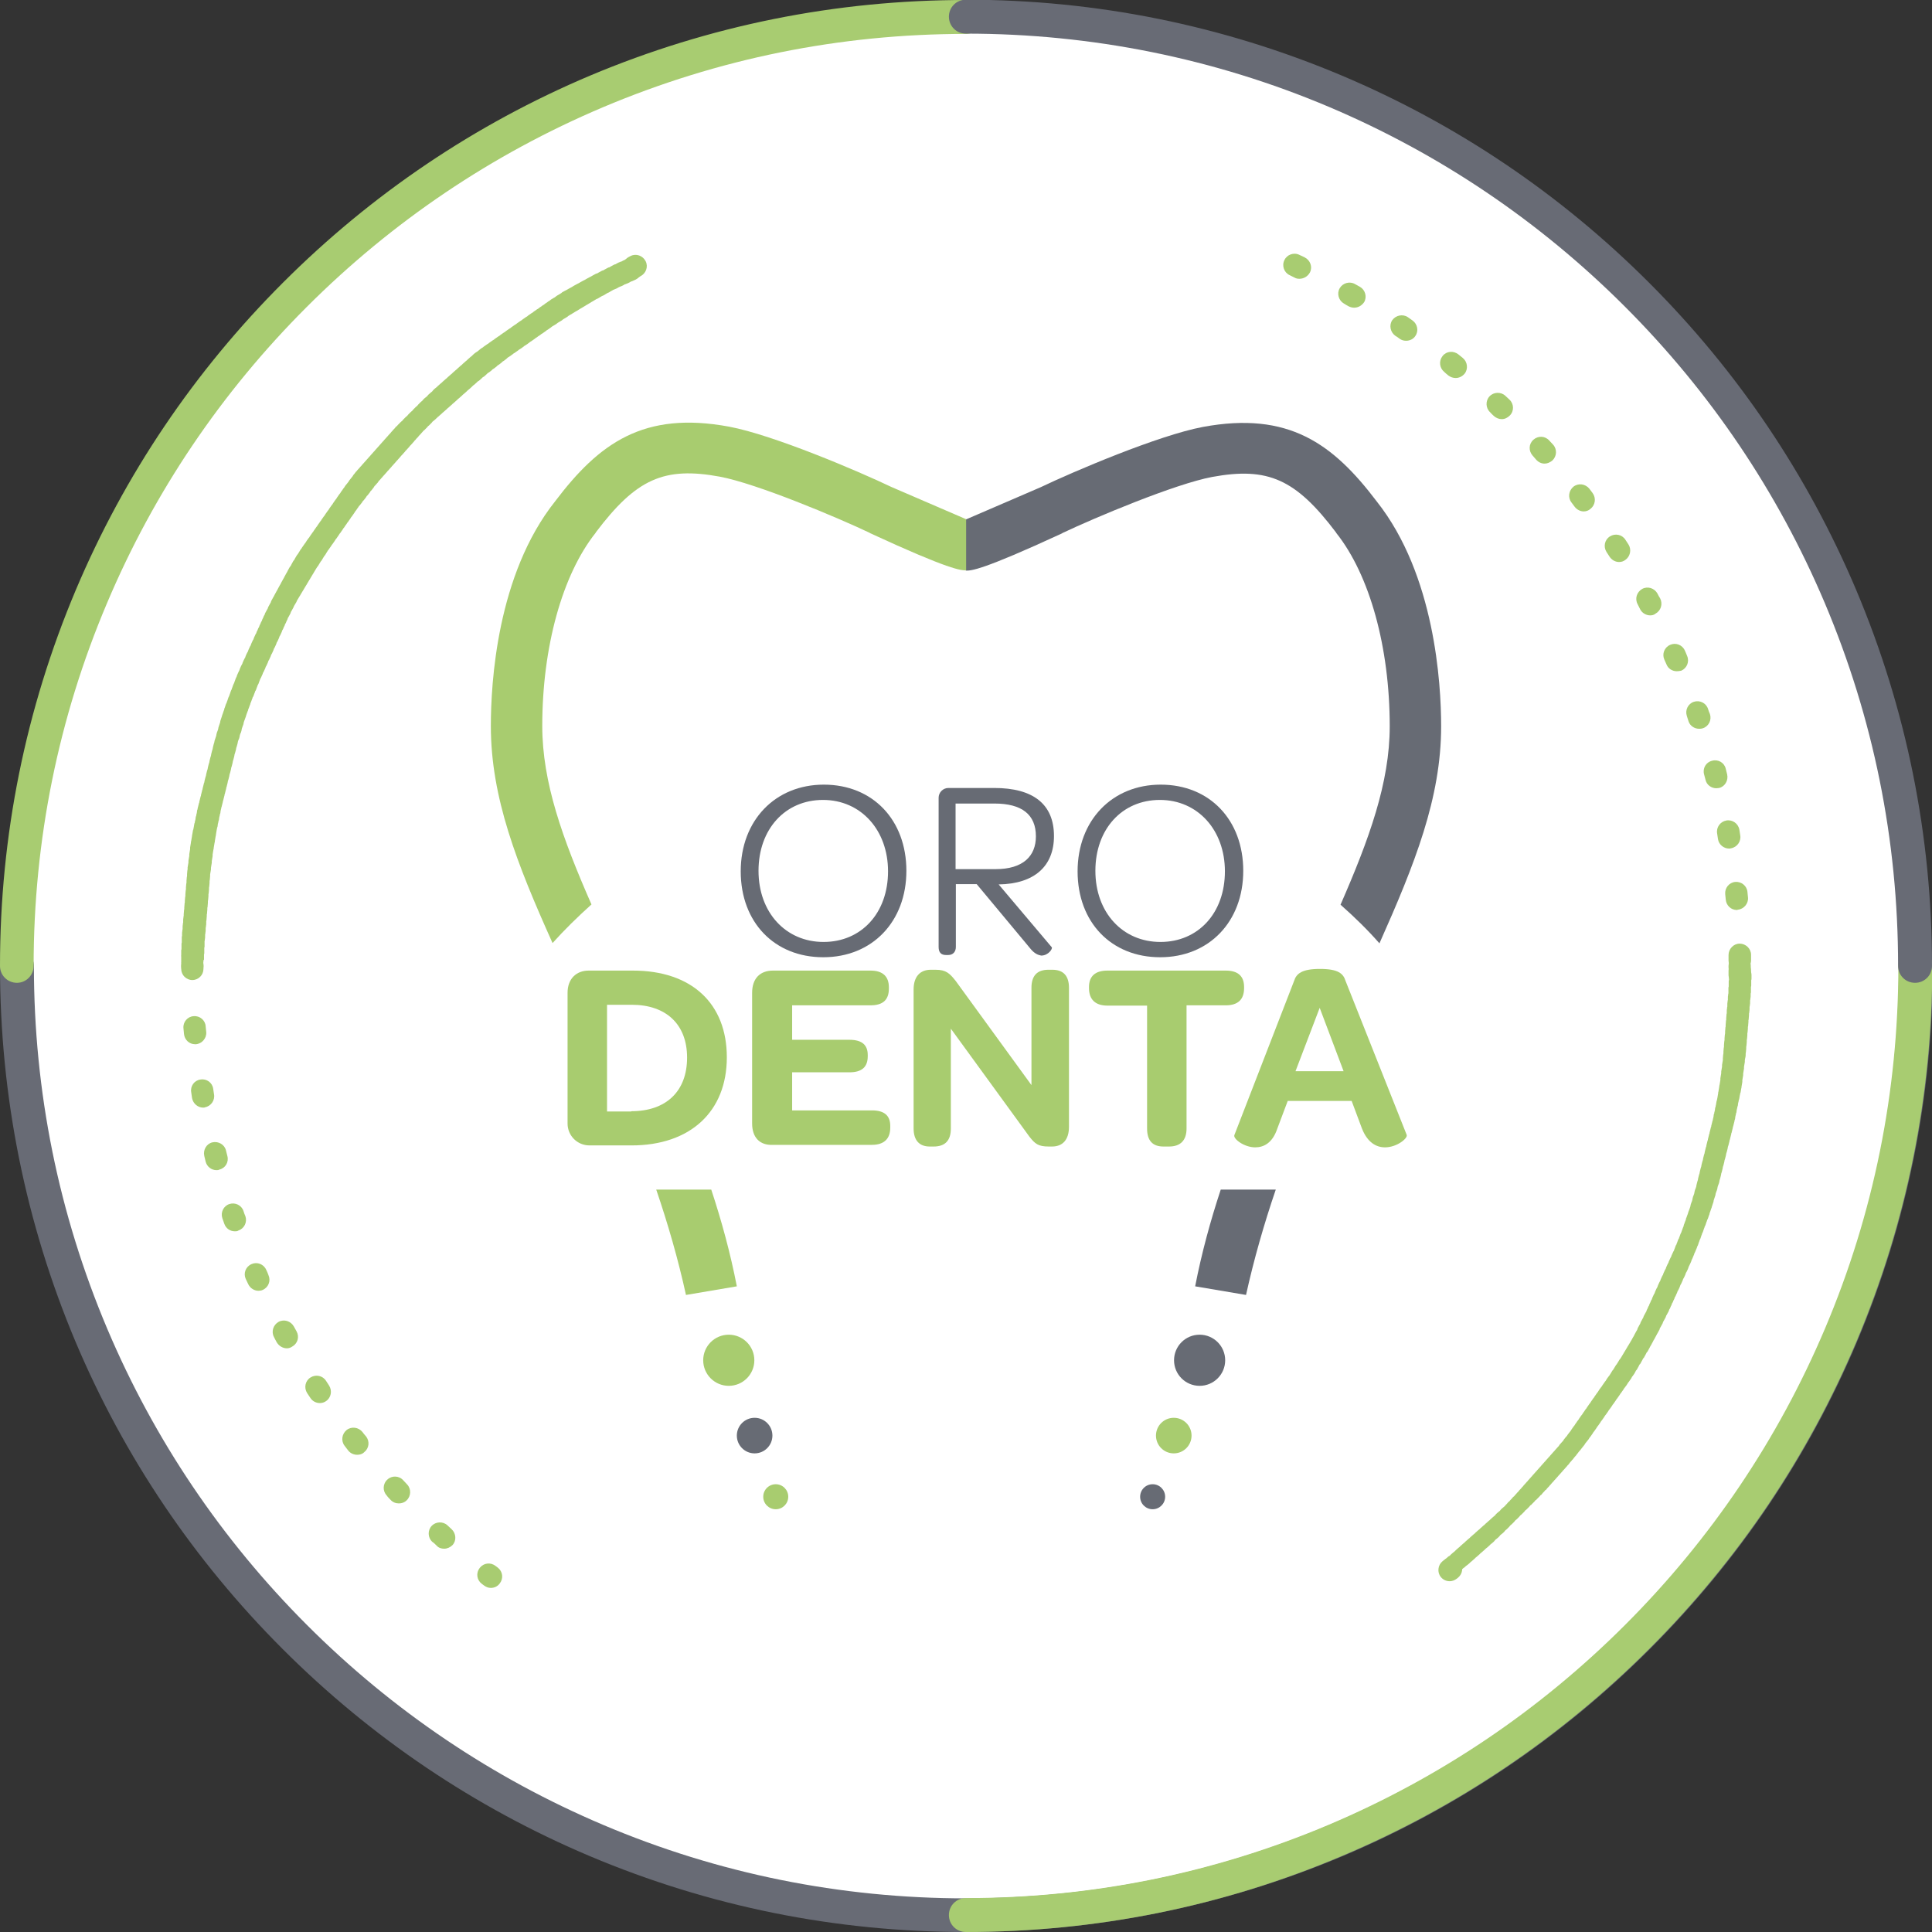 <?xml version="1.0" encoding="utf-8"?>
<!-- Generator: Adobe Illustrator 24.0.1, SVG Export Plug-In . SVG Version: 6.00 Build 0)  -->
<svg version="1.1" id="Capa_1" xmlns="http://www.w3.org/2000/svg" xmlns:xlink="http://www.w3.org/1999/xlink" x="0px" y="0px"
	 width="695.1px" height="695.1px" viewBox="0 0 695.1 695.1" style="enable-background:new 0 0 695.1 695.1;" xml:space="preserve"
	>
<rect x="0" y="0" width="695.1" height="695.1" fill="#333333" stroke="none"/>
<style type="text/css">
	.st0{fill:#FFFFFF;stroke:#000000;stroke-width:1.509;stroke-miterlimit:10;}
	.st1{fill:#686B75;}
	.st2{fill:none;stroke:#A8CC71;stroke-width:12.131;stroke-linecap:round;stroke-linejoin:round;stroke-miterlimit:10;}
	.st3{fill:#A8CC71;}
	.st4{fill:none;}
	.st5{fill:#676B74;}
	.st6{fill:#A8CC6F;}
</style>
<circle class="st0" cx="347.5" cy="347.5" r="341.5"/>
<g>
	<path class="st1" d="M347.5,695.1c-46.9,0-92.4-9.2-135.3-27.3c-41.4-17.5-78.6-42.6-110.5-74.5c-31.9-31.9-57-69.1-74.5-110.5
		C9.2,440,0,394.5,0,347.5c0-3.4,2.7-6.1,6.1-6.1s6.1,2.7,6.1,6.1c0,45.3,8.9,89.2,26.4,130.6c16.9,39.9,41.1,75.8,71.9,106.6
		c30.8,30.8,66.7,55,106.6,71.9c41.3,17.5,85.3,26.4,130.6,26.4s89.2-8.9,130.6-26.4c39.9-16.9,75.8-41.1,106.6-71.9
		c30.8-30.8,55-66.7,71.9-106.6c17.5-41.3,26.4-85.3,26.4-130.6c0-3.4,2.7-6.1,6.1-6.1c3.3,0,6.1,2.7,6.1,6.1
		c0,46.9-9.2,92.4-27.3,135.3c-17.5,41.4-42.6,78.6-74.5,110.5c-31.9,31.9-69.1,57-110.5,74.5C440,685.9,394.5,695.1,347.5,695.1z"
		/>
	<path class="st2" d="M347.5,6.1"/>
	<path class="st3" d="M6.1,353.6c-3.4,0-6.1-2.7-6.1-6.1c0-46.9,9.2-92.4,27.3-135.3c17.5-41.4,42.6-78.6,74.5-110.5
		c31.9-31.9,69.1-57,110.5-74.5C255.1,9.2,300.6,0,347.5,0c3.4,0,6.1,2.7,6.1,6.1s-2.7,6.1-6.1,6.1c-45.3,0-89.2,8.9-130.6,26.4
		c-39.9,16.9-75.8,41.1-106.6,71.9C79.6,141.2,55.4,177,38.5,217C21,258.3,12.1,302.3,12.1,347.5C12.1,350.9,9.4,353.6,6.1,353.6z"
		/>
	<path class="st3" d="M347.5,695.1c-3.4,0-6.1-2.7-6.1-6.1c0-3.4,2.7-6.1,6.1-6.1c45.3,0,89.2-8.9,130.6-26.4
		c39.9-16.9,75.8-41.1,106.6-71.9c30.8-30.8,55-66.7,71.9-106.6c17.5-41.3,26.4-85.3,26.4-130.6c0-3.4,2.7-6.1,6.1-6.1
		c3.3,0,6.1,2.7,6.1,6.1c0,46.9-9.2,92.4-27.3,135.3c-17.5,41.4-42.6,78.6-74.5,110.5c-31.9,31.9-69.1,57-110.5,74.5
		C440,685.9,394.5,695.1,347.5,695.1z"/>
	<path class="st1" d="M689,353.6c-3.4,0-6.1-2.7-6.1-6.1c0-45.3-8.9-89.2-26.4-130.6c-16.9-39.9-41.1-75.8-71.9-106.6
		c-30.8-30.8-66.7-55-106.6-71.9C436.8,21,392.8,12.1,347.5,12.1c-3.4,0-6.1-2.7-6.1-6.1s2.7-6.1,6.1-6.1
		c46.9,0,92.4,9.2,135.3,27.3c41.4,17.5,78.6,42.6,110.5,74.5c31.9,31.9,57,69.1,74.5,110.5c18.1,42.9,27.3,88.4,27.3,135.3
		C695.1,350.9,692.4,353.6,689,353.6z"/>
</g>
<g>
	<g>
		<path class="st3" d="M176.6,571.3c-0.9,0-1.7-0.3-2.5-0.9l-0.8-0.6c-1.8-1.4-2.1-3.9-0.7-5.7c1.4-1.8,3.9-2.1,5.7-0.7l0.8,0.6
			c1.8,1.4,2.1,3.9,0.7,5.7C179,570.8,177.8,571.3,176.6,571.3z"/>
		<path class="st3" d="M159.8,557.2c-1,0-2-0.3-2.7-1.1c-0.5-0.5-1-1-1.6-1.4c-1.6-1.5-1.7-4.1-0.2-5.7c1.5-1.6,4.1-1.7,5.7-0.2
			c0.5,0.5,1,0.9,1.5,1.4c1.6,1.5,1.8,4.1,0.3,5.7C162,556.7,160.9,557.2,159.8,557.2z M143.5,540.9c-1.1,0-2.2-0.4-3-1.3
			c-0.5-0.5-1-1-1.4-1.6c-1.5-1.6-1.4-4.2,0.3-5.7c1.6-1.5,4.2-1.4,5.7,0.3c0.5,0.5,0.9,1,1.4,1.5c1.5,1.6,1.4,4.2-0.2,5.7
			C145.5,540.6,144.5,540.9,143.5,540.9z M128.5,523.4c-1.2,0-2.4-0.5-3.2-1.5c-0.4-0.6-0.9-1.1-1.3-1.7c-1.4-1.8-1-4.3,0.7-5.7
			c1.8-1.4,4.3-1,5.7,0.7c0.4,0.5,0.8,1.1,1.3,1.6c1.4,1.8,1.1,4.3-0.7,5.7C130.3,523.2,129.4,523.4,128.5,523.4z M115.1,504.8
			c-1.3,0-2.6-0.6-3.4-1.8c-0.4-0.6-0.8-1.2-1.2-1.8c-1.2-1.9-0.7-4.4,1.2-5.6c1.9-1.2,4.4-0.7,5.6,1.2c0.4,0.6,0.8,1.2,1.1,1.7
			c1.2,1.9,0.7,4.4-1.1,5.6C116.6,504.6,115.8,504.8,115.1,504.8z M103.2,485.1c-1.4,0-2.8-0.8-3.6-2.1c-0.3-0.6-0.7-1.2-1-1.9
			c-1.1-2-0.3-4.4,1.6-5.5c2-1.1,4.4-0.3,5.5,1.6c0.3,0.6,0.7,1.2,1,1.8c1.1,2,0.4,4.4-1.6,5.5C104.5,484.9,103.9,485.1,103.2,485.1
			z M93,464.4c-1.5,0-3-0.9-3.7-2.4c-0.3-0.6-0.6-1.3-0.9-1.9c-0.9-2,0-4.4,2.1-5.3c2-0.9,4.4,0,5.3,2.1c0.3,0.6,0.6,1.3,0.8,1.9
			c0.9,2,0,4.4-2.1,5.3C94.1,464.3,93.5,464.4,93,464.4z M84.5,443c-1.7,0-3.2-1-3.8-2.7c-0.2-0.7-0.5-1.3-0.7-2
			c-0.7-2.1,0.4-4.4,2.5-5.1c2.1-0.7,4.4,0.4,5.1,2.5c0.2,0.6,0.4,1.3,0.7,1.9c0.7,2.1-0.4,4.4-2.5,5.1C85.4,443,85,443,84.5,443z
			 M77.9,421c-1.8,0-3.4-1.2-3.9-3c-0.2-0.7-0.3-1.4-0.5-2.1c-0.5-2.2,0.8-4.4,2.9-4.9c2.2-0.5,4.4,0.8,4.9,2.9
			c0.2,0.7,0.3,1.3,0.5,2c0.6,2.2-0.7,4.4-2.9,4.9C78.6,421,78.2,421,77.9,421z M73.1,398.5c-1.9,0-3.6-1.4-4-3.4
			c-0.1-0.7-0.2-1.4-0.3-2.1c-0.4-2.2,1.1-4.3,3.3-4.6c2.2-0.4,4.3,1.1,4.6,3.3c0.1,0.7,0.2,1.4,0.3,2c0.4,2.2-1.1,4.3-3.3,4.7
			C73.6,398.5,73.3,398.5,73.1,398.5z M70.2,375.7c-2.1,0-3.8-1.6-4-3.7c-0.1-0.7-0.1-1.4-0.2-2.1c-0.2-2.2,1.5-4.2,3.7-4.3
			c2.2-0.2,4.2,1.5,4.3,3.7c0.1,0.7,0.1,1.4,0.2,2c0.2,2.2-1.5,4.2-3.7,4.4C70.4,375.7,70.3,375.7,70.2,375.7z"/>
		<path class="st3" d="M69.2,352.6c-2.2,0-4-1.8-4-4l0-1c0-2.2,1.8-4,4-4s4,1.8,4,4l0,1C73.2,350.8,71.4,352.6,69.2,352.6
			C69.2,352.6,69.2,352.6,69.2,352.6z"/>
	</g>
	<g>
		<path class="st4" d="M347.5,625.9"/>
	</g>
	<path class="st3" d="M625.9,349.6c-2.2,0-4-1.8-4-4c0-0.7,0-1.3,0-2c0-2.2,1.8-4.1,4-4.1c2.2,0,4.1,1.8,4.1,4c0,0.7,0,1.4,0,2
		C630,347.7,628.2,349.6,625.9,349.6C625.9,349.6,625.9,349.6,625.9,349.6z M624.9,327.4c-2.1,0-3.8-1.6-4-3.7
		c-0.1-0.7-0.1-1.3-0.2-2c-0.2-2.2,1.4-4.2,3.6-4.4c2.2-0.2,4.2,1.4,4.4,3.6c0.1,0.7,0.1,1.4,0.2,2c0.2,2.2-1.5,4.2-3.7,4.4
		C625.1,327.4,625,327.4,624.9,327.4z M622.1,305.3c-1.9,0-3.7-1.4-4-3.4c-0.1-0.7-0.2-1.3-0.3-2c-0.4-2.2,1.1-4.3,3.3-4.7
		c2.2-0.4,4.3,1.1,4.7,3.3c0.1,0.7,0.2,1.3,0.3,2c0.4,2.2-1.1,4.3-3.3,4.7C622.5,305.3,622.3,305.3,622.1,305.3z M617.5,283.6
		c-1.8,0-3.5-1.2-3.9-3.1c-0.2-0.6-0.3-1.3-0.5-1.9c-0.6-2.2,0.7-4.4,2.9-4.9c2.2-0.6,4.4,0.7,4.9,2.9c0.2,0.7,0.3,1.3,0.5,2
		c0.5,2.2-0.8,4.4-2.9,4.9C618.2,283.5,617.9,283.6,617.5,283.6z M611.3,262.2c-1.7,0-3.3-1.1-3.8-2.7c-0.2-0.6-0.4-1.3-0.6-1.9
		c-0.7-2.1,0.4-4.4,2.5-5.1c2.1-0.7,4.4,0.4,5.1,2.5c0.2,0.6,0.4,1.3,0.7,1.9c0.7,2.1-0.4,4.4-2.5,5.1
		C612.1,262.2,611.7,262.2,611.3,262.2z M603.3,241.5c-1.6,0-3.1-0.9-3.7-2.4c-0.3-0.6-0.5-1.2-0.8-1.8c-0.9-2,0-4.4,2.1-5.3
		c2-0.9,4.4,0,5.3,2.1c0.3,0.6,0.5,1.2,0.8,1.9c0.9,2.1-0.1,4.4-2.1,5.3C604.4,241.4,603.8,241.5,603.3,241.5z M593.7,221.4
		c-1.4,0-2.9-0.8-3.6-2.2c-0.3-0.6-0.6-1.2-0.9-1.8c-1.1-2-0.3-4.4,1.6-5.5c2-1.1,4.4-0.3,5.5,1.6c0.3,0.6,0.6,1.2,1,1.8
		c1,2,0.3,4.4-1.7,5.5C595,221.3,594.3,221.4,593.7,221.4z M582.5,202.2c-1.3,0-2.6-0.7-3.4-1.9c-0.4-0.6-0.7-1.1-1.1-1.7
		c-1.2-1.9-0.7-4.4,1.2-5.6c1.9-1.2,4.4-0.7,5.6,1.2c0.4,0.6,0.7,1.1,1.1,1.7c1.2,1.9,0.6,4.4-1.2,5.6
		C584,202,583.3,202.2,582.5,202.2z M569.8,184c-1.2,0-2.4-0.6-3.2-1.6c-0.4-0.5-0.8-1.1-1.2-1.6c-1.4-1.8-1-4.3,0.7-5.7
		c1.8-1.4,4.3-1,5.7,0.7c0.4,0.5,0.8,1.1,1.2,1.6c1.3,1.8,1,4.3-0.8,5.7C571.5,183.7,570.7,184,569.8,184z M555.7,166.8
		c-1.1,0-2.2-0.5-3-1.4c-0.4-0.5-0.9-1-1.3-1.5c-1.5-1.7-1.4-4.2,0.3-5.7c1.7-1.5,4.2-1.4,5.7,0.3c0.5,0.5,0.9,1,1.4,1.5
		c1.5,1.7,1.3,4.2-0.3,5.7C557.6,166.4,556.7,166.8,555.7,166.8z M540.3,150.8c-1,0-2-0.4-2.8-1.1c-0.5-0.5-1-0.9-1.4-1.4
		c-1.6-1.5-1.7-4.1-0.2-5.7c1.5-1.6,4.1-1.7,5.7-0.2c0.5,0.5,1,0.9,1.5,1.4c1.6,1.5,1.7,4.1,0.1,5.7
		C542.4,150.3,541.4,150.8,540.3,150.8z M523.7,136c-0.9,0-1.8-0.3-2.6-0.9c-0.5-0.4-1-0.8-1.5-1.3c-1.7-1.4-2-3.9-0.6-5.7
		s3.9-2,5.7-0.6c0.5,0.4,1.1,0.9,1.6,1.3c1.7,1.4,2,4,0.6,5.7C526,135.5,524.9,136,523.7,136z M505.9,122.6c-0.8,0-1.6-0.2-2.3-0.7
		c-0.5-0.4-1.1-0.8-1.6-1.1c-1.8-1.3-2.3-3.8-1.1-5.6c1.3-1.8,3.8-2.3,5.6-1.1c0.6,0.4,1.1,0.8,1.7,1.2c1.8,1.3,2.3,3.8,1,5.6
		C508.5,122,507.2,122.6,505.9,122.6z M487.2,110.7c-0.7,0-1.4-0.2-2-0.5c-0.6-0.3-1.2-0.7-1.7-1c-1.9-1.1-2.6-3.6-1.5-5.5
		c1.1-1.9,3.6-2.6,5.5-1.5c0.6,0.3,1.2,0.7,1.8,1c1.9,1.1,2.6,3.6,1.5,5.5C489.9,110,488.6,110.7,487.2,110.7z M467.5,100.3
		c-0.6,0-1.2-0.1-1.7-0.4c-0.6-0.3-1.2-0.6-1.8-0.9c-2-0.9-2.9-3.4-1.9-5.4c0.9-2,3.4-2.9,5.4-1.9c0.6,0.3,1.2,0.6,1.9,0.9
		c2,1,2.9,3.4,1.9,5.4C470.5,99.5,469,100.3,467.5,100.3z"/>
	<g>
		<path class="st4" d="M347.5,69.2"/>
	</g>
	<g>
		<path class="st4" d="M347.5,69.2"/>
	</g>
	<g>
		<path class="st3" d="M69.2,351.6c-2.2,0-4-1.8-4-4l0-0.6c0-2.2,1.8-4,4-4c0,0,0,0,0,0c2.2,0,4,1.8,4,4.1l0,0.6
			C73.2,349.8,71.4,351.6,69.2,351.6z"/>
		<path class="st3" d="M69.2,349.8C69.2,349.8,69.2,349.8,69.2,349.8c-2.3,0-4.1-1.8-4-4.1c0-0.4,0-0.8,0-1.2c0-2.2,1.8-4,4-4
			c0,0,0,0,0,0c2.2,0,4,1.9,4,4.1c0,0.4,0,0.8,0,1.2C73.2,348,71.4,349.8,69.2,349.8z"/>
		<path class="st3" d="M69.2,347.4C69.2,347.4,69.2,347.4,69.2,347.4c-2.3,0-4.1-1.9-4-4.1c0-0.4,0-0.8,0-1.2c0-0.2,0-0.4,0.1-0.6
			c0-0.2,0-0.4,0-0.6c0-0.4,0-0.8,0-1.2c0-0.2,0-0.4,0.1-0.6c0-0.2,0-0.4,0-0.6c0-0.4,0-0.8,0-1.2c0-0.2,0-0.4,0.1-0.6
			c0-0.2,0-0.4,0-0.6c0-0.4,0-0.8,0.1-1.2c0-0.2,0-0.4,0.1-0.6c0-0.2,0-0.4,0-0.6c0-0.4,0-0.8,0.1-1.2c0-0.2,0-0.4,0.1-0.6
			c0-0.2,0-0.4,0-0.6c0-0.4,0-0.8,0.1-1.2c0-0.2,0-0.4,0.1-0.6c0-0.2,0-0.4,0-0.6c0-0.4,0.1-0.8,0.1-1.2c0-0.2,0-0.4,0.1-0.6
			c0-0.2,0-0.4,0-0.6c0-0.4,0.1-0.8,0.1-1.2c0-0.2,0-0.4,0.1-0.6c0-0.2,0-0.4,0-0.6c0-0.4,0.1-0.8,0.1-1.2c0-0.2,0.1-0.4,0.1-0.6
			c0-0.2,0-0.4,0-0.6c0-0.4,0.1-0.8,0.1-1.2c0-0.2,0.1-0.4,0.1-0.6c0-0.2,0-0.4,0-0.6c0-0.4,0.1-0.8,0.1-1.2c0-0.2,0.1-0.4,0.1-0.6
			c0-0.2,0-0.4,0-0.6c0-0.4,0.1-0.8,0.1-1.2c0-0.2,0.1-0.4,0.1-0.6c0-0.2,0-0.4,0-0.6c0-0.4,0.1-0.8,0.1-1.2c0-0.2,0.1-0.4,0.1-0.6
			c0-0.2,0-0.4,0-0.6c0.1-0.4,0.1-0.8,0.2-1.2c0-0.2,0.1-0.4,0.1-0.6c0-0.2,0-0.4,0-0.6c0.1-0.4,0.1-0.8,0.2-1.2
			c0-0.2,0.1-0.4,0.1-0.6c0-0.2,0-0.4,0-0.6c0.1-0.4,0.1-0.8,0.2-1.2c0-0.2,0.1-0.4,0.1-0.6c0-0.2,0-0.4,0-0.6
			c0.1-0.4,0.1-0.8,0.2-1.2c0-0.2,0.1-0.4,0.1-0.6c0-0.2,0-0.4,0.1-0.6c0.1-0.4,0.1-0.8,0.2-1.2c0-0.2,0.1-0.4,0.1-0.6
			c0-0.2,0-0.4,0.1-0.6c0.1-0.4,0.1-0.8,0.2-1.2c0-0.2,0.1-0.4,0.2-0.6c0-0.2,0-0.4,0.1-0.6c0.1-0.4,0.1-0.8,0.2-1.2
			c0-0.2,0.1-0.4,0.2-0.6c0-0.2,0-0.4,0.1-0.6c0.1-0.4,0.2-0.8,0.2-1.2c0-0.2,0.1-0.4,0.2-0.6c0-0.2,0-0.4,0.1-0.6
			c0.1-0.4,0.2-0.8,0.2-1.2c0-0.2,0.1-0.4,0.2-0.6c0-0.2,0-0.4,0.1-0.6c0.1-0.4,0.2-0.8,0.3-1.2c0-0.2,0.1-0.4,0.2-0.6
			c0-0.2,0-0.4,0.1-0.6c0.1-0.4,0.2-0.8,0.3-1.2c0-0.2,0.1-0.4,0.2-0.6c0-0.2,0-0.4,0.1-0.6c0.1-0.4,0.2-0.8,0.3-1.2
			c0-0.2,0.1-0.4,0.2-0.6c0-0.2,0-0.4,0.1-0.6l0.3-1.2c0-0.2,0.1-0.4,0.2-0.6c0-0.2,0.1-0.4,0.1-0.6c0.1-0.4,0.2-0.8,0.3-1.2
			c0.1-0.2,0.1-0.4,0.2-0.6c0-0.2,0.1-0.4,0.1-0.6c0.1-0.4,0.2-0.8,0.3-1.2c0.1-0.2,0.1-0.4,0.2-0.6c0-0.2,0.1-0.4,0.1-0.6
			c0.1-0.4,0.2-0.8,0.3-1.2c0.1-0.2,0.1-0.4,0.2-0.6c0-0.2,0.1-0.4,0.1-0.6c0.1-0.4,0.2-0.8,0.3-1.2c0.1-0.2,0.1-0.4,0.2-0.6
			c0-0.2,0.1-0.4,0.1-0.6l0.3-1.2c0.1-0.2,0.1-0.4,0.2-0.6c0-0.2,0.1-0.4,0.1-0.6c0.1-0.4,0.2-0.8,0.3-1.2c0.1-0.2,0.1-0.4,0.2-0.6
			c0-0.2,0.1-0.4,0.1-0.6l0.4-1.2c0.1-0.2,0.1-0.4,0.2-0.6c0-0.2,0.1-0.4,0.1-0.6c0.1-0.4,0.2-0.8,0.4-1.2c0.1-0.2,0.1-0.4,0.2-0.6
			c0-0.2,0.1-0.4,0.1-0.6c0.1-0.4,0.3-0.8,0.4-1.2c0.1-0.2,0.1-0.4,0.2-0.6c0-0.2,0.1-0.4,0.1-0.6l0.4-1.2c0.1-0.2,0.1-0.4,0.2-0.6
			c0-0.2,0.1-0.4,0.2-0.6c0.1-0.4,0.3-0.8,0.4-1.2c0.1-0.2,0.2-0.4,0.2-0.6c0-0.2,0.1-0.4,0.2-0.6l0.4-1.2c0.1-0.2,0.2-0.4,0.3-0.6
			c0-0.2,0.1-0.4,0.2-0.6c0.1-0.4,0.3-0.8,0.4-1.2c0.1-0.2,0.2-0.4,0.3-0.6c0-0.2,0.1-0.4,0.2-0.6c0.1-0.4,0.3-0.8,0.4-1.2
			c0.1-0.2,0.2-0.4,0.3-0.6c0-0.2,0.1-0.4,0.2-0.6c0.1-0.4,0.3-0.8,0.4-1.1c0.1-0.2,0.2-0.4,0.3-0.6c0-0.2,0.1-0.4,0.2-0.6
			c0.1-0.4,0.3-0.8,0.4-1.1c0.1-0.2,0.2-0.4,0.3-0.6c0-0.2,0.1-0.4,0.2-0.6c0.2-0.4,0.3-0.8,0.5-1.1c0.1-0.2,0.2-0.4,0.3-0.6
			c0-0.2,0.1-0.4,0.2-0.6c0.2-0.4,0.3-0.8,0.5-1.1c0.1-0.2,0.2-0.4,0.3-0.5c0-0.2,0.1-0.4,0.2-0.6c0.2-0.4,0.3-0.8,0.5-1.1
			c0.1-0.2,0.2-0.4,0.3-0.5c0.1-0.2,0.1-0.4,0.2-0.6c0.2-0.4,0.3-0.8,0.5-1.1c0.1-0.2,0.2-0.4,0.3-0.5c0.1-0.2,0.1-0.4,0.2-0.6
			l0.5-1.1c0.1-0.2,0.2-0.4,0.3-0.5c0.1-0.2,0.1-0.4,0.2-0.6c0.2-0.4,0.3-0.7,0.5-1.1c0.1-0.2,0.2-0.4,0.3-0.5
			c0.1-0.2,0.1-0.4,0.2-0.6c0.2-0.4,0.3-0.7,0.5-1.1c0.1-0.2,0.2-0.4,0.3-0.5c0.1-0.2,0.1-0.4,0.2-0.6c0.2-0.4,0.4-0.7,0.5-1.1
			c0.1-0.2,0.2-0.4,0.3-0.5c0.1-0.2,0.1-0.4,0.2-0.6c0.2-0.4,0.4-0.7,0.5-1.1c0.1-0.2,0.2-0.4,0.3-0.5c0.1-0.2,0.1-0.4,0.2-0.6
			c0.2-0.4,0.4-0.7,0.5-1.1c0.1-0.2,0.2-0.4,0.3-0.5c0.1-0.2,0.1-0.4,0.2-0.6c0.2-0.4,0.4-0.7,0.6-1.1c0.1-0.2,0.2-0.4,0.3-0.5
			c0.1-0.2,0.1-0.4,0.2-0.6c0.2-0.4,0.4-0.7,0.6-1.1c0.1-0.2,0.2-0.4,0.3-0.5c0.1-0.2,0.1-0.4,0.2-0.6c0.2-0.4,0.4-0.7,0.6-1.1
			c0.1-0.2,0.2-0.4,0.3-0.5c0.1-0.2,0.2-0.4,0.3-0.6c0.2-0.4,0.4-0.7,0.6-1.1c0.1-0.2,0.2-0.4,0.3-0.5c0.1-0.2,0.2-0.4,0.3-0.6
			c0.2-0.4,0.4-0.7,0.6-1.1c0.1-0.2,0.2-0.4,0.3-0.5c0.1-0.2,0.2-0.4,0.3-0.6l0.6-1.1c0.1-0.2,0.2-0.4,0.3-0.5
			c0.1-0.2,0.2-0.4,0.3-0.6c0.2-0.4,0.4-0.7,0.6-1.1c0.1-0.2,0.2-0.3,0.3-0.5c0.1-0.2,0.2-0.4,0.3-0.6c0.2-0.4,0.4-0.7,0.6-1.1
			c0.1-0.2,0.2-0.3,0.4-0.5c0.1-0.2,0.2-0.4,0.3-0.6l0.6-1.1c0.1-0.2,0.2-0.3,0.4-0.5c0.1-0.2,0.2-0.4,0.3-0.6
			c0.2-0.3,0.4-0.7,0.6-1c0.1-0.2,0.2-0.3,0.4-0.5c0.1-0.2,0.2-0.4,0.3-0.5l0.6-1c0.1-0.2,0.2-0.3,0.4-0.5c0.1-0.2,0.2-0.4,0.3-0.5
			l0.7-1c0.1-0.2,0.2-0.3,0.4-0.5c0.1-0.2,0.2-0.4,0.3-0.5c0.2-0.3,0.4-0.7,0.7-1c0.1-0.2,0.2-0.3,0.4-0.5c0.1-0.2,0.2-0.4,0.3-0.5
			l0.7-1c0.1-0.2,0.2-0.3,0.4-0.5c0.1-0.2,0.2-0.4,0.3-0.5l0.7-1c0.1-0.2,0.2-0.3,0.4-0.5c0.1-0.2,0.2-0.4,0.3-0.5l0.7-1
			c0.1-0.2,0.2-0.3,0.4-0.5c0.1-0.2,0.2-0.4,0.3-0.5l0.7-1c0.1-0.2,0.3-0.3,0.4-0.5c0.1-0.2,0.2-0.4,0.3-0.5c0.2-0.3,0.5-0.7,0.7-1
			c0.1-0.2,0.3-0.3,0.4-0.5c0.1-0.2,0.2-0.4,0.3-0.5c0.2-0.3,0.5-0.7,0.7-1c0.1-0.2,0.3-0.3,0.4-0.5c0.1-0.2,0.2-0.4,0.3-0.5l0.7-1
			c0.1-0.2,0.3-0.3,0.4-0.5c0.1-0.2,0.2-0.4,0.3-0.5c0.2-0.3,0.5-0.7,0.7-1c0.1-0.2,0.3-0.3,0.4-0.5c0.1-0.2,0.2-0.4,0.3-0.5
			c0.2-0.3,0.5-0.6,0.7-1c0.1-0.2,0.3-0.3,0.4-0.5c0.1-0.2,0.2-0.3,0.3-0.5l0.8-1c0.1-0.2,0.3-0.3,0.4-0.5c0.1-0.2,0.2-0.3,0.3-0.5
			l0.8-1c0.1-0.2,0.3-0.3,0.4-0.5c0.1-0.2,0.2-0.3,0.3-0.5c0.3-0.3,0.5-0.6,0.8-1c0.1-0.2,0.3-0.3,0.4-0.4c0.1-0.2,0.2-0.3,0.4-0.5
			c0.3-0.3,0.5-0.6,0.8-0.9c0.1-0.2,0.3-0.3,0.4-0.4c0.1-0.2,0.2-0.3,0.4-0.5l0.8-0.9c0.1-0.2,0.3-0.3,0.4-0.4
			c0.1-0.2,0.2-0.3,0.4-0.5c0.3-0.3,0.5-0.6,0.8-0.9c0.1-0.2,0.3-0.3,0.4-0.4c0.1-0.2,0.2-0.3,0.4-0.5c0.3-0.3,0.5-0.6,0.8-0.9
			c0.1-0.2,0.3-0.3,0.4-0.4c0.1-0.2,0.2-0.3,0.4-0.5l0.8-0.9c0.1-0.2,0.3-0.3,0.4-0.4c0.1-0.2,0.2-0.3,0.4-0.5l0.8-0.9
			c0.1-0.2,0.3-0.3,0.4-0.4c0.1-0.2,0.2-0.3,0.4-0.5l0.8-0.9c0.1-0.2,0.3-0.3,0.4-0.4c0.1-0.2,0.2-0.3,0.4-0.5
			c0.3-0.3,0.6-0.6,0.8-0.9c0.1-0.2,0.3-0.3,0.4-0.4c0.1-0.2,0.2-0.3,0.4-0.5c0.3-0.3,0.6-0.6,0.8-0.9c0.1-0.2,0.3-0.3,0.5-0.4
			c0.1-0.2,0.2-0.3,0.4-0.5c0.3-0.3,0.6-0.6,0.9-0.9c0.1-0.1,0.3-0.3,0.5-0.4c0.1-0.2,0.3-0.3,0.4-0.5l0.9-0.9
			c0.1-0.1,0.3-0.3,0.5-0.4c0.1-0.2,0.3-0.3,0.4-0.5c0.3-0.3,0.6-0.6,0.9-0.9c0.1-0.1,0.3-0.3,0.5-0.4c0.1-0.2,0.3-0.3,0.4-0.5
			c0.3-0.3,0.6-0.6,0.9-0.9c0.1-0.1,0.3-0.3,0.5-0.4c0.1-0.2,0.3-0.3,0.4-0.5c0.3-0.3,0.6-0.6,0.9-0.9c0.1-0.1,0.3-0.3,0.5-0.4
			c0.1-0.2,0.3-0.3,0.4-0.5c0.3-0.3,0.6-0.6,0.9-0.8c0.2-0.1,0.3-0.3,0.5-0.4c0.1-0.2,0.3-0.3,0.4-0.5l0.9-0.8
			c0.2-0.1,0.3-0.3,0.5-0.4c0.1-0.2,0.3-0.3,0.4-0.5c0.3-0.3,0.6-0.6,0.9-0.8c0.2-0.1,0.3-0.3,0.5-0.4c0.1-0.2,0.3-0.3,0.4-0.4
			c0.3-0.3,0.6-0.5,0.9-0.8c0.2-0.1,0.3-0.3,0.5-0.4c0.1-0.2,0.3-0.3,0.4-0.4l0.9-0.8c0.2-0.1,0.3-0.3,0.5-0.4
			c0.1-0.2,0.3-0.3,0.4-0.4c0.3-0.3,0.6-0.5,0.9-0.8c0.2-0.1,0.3-0.3,0.5-0.4c0.1-0.2,0.3-0.3,0.4-0.4l0.9-0.8
			c0.2-0.1,0.3-0.3,0.5-0.4c0.1-0.2,0.3-0.3,0.4-0.4c0.3-0.3,0.6-0.5,0.9-0.8c0.2-0.1,0.3-0.3,0.5-0.4c0.1-0.2,0.3-0.3,0.4-0.4
			c0.3-0.3,0.6-0.5,0.9-0.8c0.2-0.1,0.3-0.3,0.5-0.4c0.1-0.2,0.3-0.3,0.4-0.4l0.9-0.8c0.2-0.1,0.3-0.2,0.5-0.4
			c0.1-0.1,0.3-0.3,0.4-0.4c0.3-0.3,0.6-0.5,1-0.8c0.2-0.1,0.3-0.2,0.5-0.3c0.1-0.1,0.3-0.3,0.5-0.4c0.3-0.3,0.6-0.5,1-0.8
			c0.2-0.1,0.3-0.2,0.5-0.3c0.1-0.1,0.3-0.3,0.5-0.4l1-0.7c0.2-0.1,0.3-0.2,0.5-0.3c0.1-0.1,0.3-0.3,0.5-0.4c0.3-0.2,0.7-0.5,1-0.7
			c0.2-0.1,0.3-0.2,0.5-0.3c0.1-0.1,0.3-0.3,0.5-0.4c0.3-0.2,0.7-0.5,1-0.7c0.2-0.1,0.3-0.2,0.5-0.3c0.1-0.1,0.3-0.3,0.5-0.4
			c0.3-0.2,0.7-0.5,1-0.7c0.2-0.1,0.3-0.2,0.5-0.3c0.1-0.1,0.3-0.3,0.5-0.4c0.3-0.2,0.7-0.5,1-0.7c0.2-0.1,0.3-0.2,0.5-0.3
			c0.1-0.1,0.3-0.3,0.5-0.4c0.3-0.2,0.7-0.5,1-0.7c0.2-0.1,0.3-0.2,0.5-0.3c0.1-0.1,0.3-0.3,0.5-0.4c0.3-0.2,0.7-0.5,1-0.7
			c0.2-0.1,0.3-0.2,0.5-0.3c0.1-0.1,0.3-0.3,0.5-0.4c0.3-0.2,0.7-0.5,1-0.7c0.2-0.1,0.4-0.2,0.5-0.3c0.1-0.1,0.3-0.3,0.5-0.4l1-0.7
			c0.2-0.1,0.4-0.2,0.5-0.3c0.1-0.1,0.3-0.3,0.5-0.4l1-0.7c0.2-0.1,0.4-0.2,0.5-0.3c0.2-0.1,0.3-0.3,0.5-0.4c0.3-0.2,0.7-0.4,1-0.7
			c0.2-0.1,0.4-0.2,0.5-0.3c0.2-0.1,0.3-0.3,0.5-0.4c0.3-0.2,0.7-0.4,1-0.7c0.2-0.1,0.4-0.2,0.5-0.3c0.2-0.1,0.3-0.3,0.5-0.4l1-0.6
			c0.2-0.1,0.4-0.2,0.5-0.3c0.2-0.1,0.3-0.3,0.5-0.4c0.3-0.2,0.7-0.4,1-0.6c0.2-0.1,0.4-0.2,0.5-0.3c0.2-0.1,0.3-0.2,0.5-0.4
			l1.1-0.6c0.2-0.1,0.4-0.2,0.6-0.3c0.2-0.1,0.3-0.2,0.5-0.3c0.4-0.2,0.7-0.4,1.1-0.6c0.2-0.1,0.4-0.2,0.5-0.3
			c0.2-0.1,0.3-0.2,0.5-0.3c0.4-0.2,0.7-0.4,1.1-0.6c0.2-0.1,0.4-0.2,0.6-0.3c0.2-0.1,0.3-0.2,0.5-0.3c0.4-0.2,0.7-0.4,1.1-0.6
			c0.2-0.1,0.4-0.2,0.6-0.3c0.2-0.1,0.3-0.2,0.5-0.3c0.4-0.2,0.7-0.4,1.1-0.6c0.2-0.1,0.4-0.2,0.6-0.3c0.2-0.1,0.3-0.2,0.5-0.3
			c0.4-0.2,0.7-0.4,1.1-0.6c0.2-0.1,0.4-0.2,0.6-0.2c0.2-0.1,0.3-0.2,0.5-0.3c0.4-0.2,0.7-0.4,1.1-0.6c0.2-0.1,0.4-0.2,0.6-0.2
			c0.2-0.1,0.3-0.2,0.5-0.3c0.4-0.2,0.7-0.4,1.1-0.6c0.2-0.1,0.4-0.2,0.6-0.2c0.2-0.1,0.3-0.2,0.5-0.3c0.4-0.2,0.7-0.4,1.1-0.6
			c0.2-0.1,0.4-0.2,0.6-0.2c0.2-0.1,0.3-0.2,0.5-0.3c0.4-0.2,0.7-0.4,1.1-0.5c0.2-0.1,0.4-0.2,0.6-0.2c0.2-0.1,0.3-0.2,0.5-0.3
			l1.1-0.5c2-1,4.4-0.1,5.4,1.9c1,2,0.1,4.4-1.9,5.4l-1.1,0.5c-0.2,0.1-0.4,0.2-0.6,0.2c-0.2,0.1-0.3,0.2-0.5,0.3
			c-0.4,0.2-0.7,0.4-1.1,0.5c-0.2,0.1-0.4,0.2-0.6,0.2c-0.2,0.1-0.3,0.2-0.5,0.3c-0.4,0.2-0.7,0.4-1.1,0.5c-0.2,0.1-0.4,0.2-0.5,0.2
			c-0.2,0.1-0.3,0.2-0.5,0.3c-0.4,0.2-0.7,0.4-1.1,0.5c-0.2,0.1-0.4,0.2-0.5,0.2c-0.2,0.1-0.3,0.2-0.5,0.3c-0.4,0.2-0.7,0.4-1,0.6
			c-0.2,0.1-0.4,0.2-0.5,0.2c-0.2,0.1-0.3,0.2-0.5,0.3c-0.3,0.2-0.7,0.4-1,0.6c-0.2,0.1-0.4,0.2-0.5,0.2c-0.2,0.1-0.3,0.2-0.5,0.3
			c-0.3,0.2-0.7,0.4-1,0.6c-0.2,0.1-0.4,0.2-0.5,0.2c-0.2,0.1-0.3,0.2-0.5,0.3c-0.3,0.2-0.7,0.4-1,0.6c-0.2,0.1-0.4,0.2-0.5,0.3
			c-0.2,0.1-0.3,0.2-0.5,0.3c-0.3,0.2-0.7,0.4-1,0.6c-0.2,0.1-0.4,0.2-0.5,0.3c-0.2,0.1-0.3,0.2-0.5,0.3c-0.3,0.2-0.7,0.4-1,0.6
			c-0.2,0.1-0.4,0.2-0.5,0.3c-0.2,0.1-0.3,0.2-0.5,0.3l-1,0.6c-0.2,0.1-0.4,0.2-0.5,0.3c-0.2,0.1-0.3,0.2-0.5,0.3
			c-0.3,0.2-0.7,0.4-1,0.6c-0.2,0.1-0.3,0.2-0.5,0.3c-0.2,0.1-0.3,0.2-0.5,0.4l-1,0.6c-0.2,0.1-0.3,0.2-0.5,0.3
			c-0.1,0.1-0.3,0.2-0.5,0.4c-0.3,0.2-0.7,0.4-1,0.6c-0.2,0.1-0.3,0.2-0.5,0.3c-0.1,0.1-0.3,0.2-0.5,0.4c-0.3,0.2-0.7,0.4-1,0.6
			c-0.2,0.1-0.3,0.2-0.5,0.3c-0.1,0.1-0.3,0.2-0.5,0.4l-1,0.7c-0.2,0.1-0.3,0.2-0.5,0.3c-0.1,0.1-0.3,0.3-0.5,0.4l-1,0.7
			c-0.2,0.1-0.3,0.2-0.5,0.3c-0.1,0.1-0.3,0.3-0.5,0.4c-0.3,0.2-0.7,0.4-1,0.7c-0.2,0.1-0.3,0.2-0.5,0.3c-0.1,0.1-0.3,0.3-0.5,0.4
			c-0.3,0.2-0.7,0.5-1,0.7c-0.2,0.1-0.3,0.2-0.5,0.3c-0.1,0.1-0.3,0.3-0.5,0.4c-0.3,0.2-0.6,0.5-1,0.7c-0.2,0.1-0.3,0.2-0.5,0.3
			c-0.1,0.1-0.3,0.3-0.5,0.4c-0.3,0.2-0.6,0.5-1,0.7c-0.2,0.1-0.3,0.2-0.5,0.3c-0.1,0.1-0.3,0.3-0.5,0.4l-1,0.7
			c-0.2,0.1-0.3,0.2-0.5,0.3c-0.1,0.1-0.3,0.3-0.5,0.4c-0.3,0.2-0.6,0.5-1,0.7c-0.2,0.1-0.3,0.2-0.5,0.3c-0.1,0.1-0.3,0.3-0.4,0.4
			c-0.3,0.2-0.6,0.5-0.9,0.7c-0.2,0.1-0.3,0.2-0.5,0.3c-0.1,0.1-0.3,0.3-0.4,0.4l-0.9,0.7c-0.2,0.1-0.3,0.2-0.5,0.3
			c-0.1,0.1-0.3,0.3-0.4,0.4c-0.3,0.2-0.6,0.5-0.9,0.7c-0.2,0.1-0.3,0.2-0.5,0.3c-0.1,0.1-0.3,0.3-0.4,0.4c-0.3,0.2-0.6,0.5-0.9,0.7
			c-0.2,0.1-0.3,0.2-0.5,0.3c-0.1,0.1-0.3,0.3-0.4,0.4l-0.9,0.8c-0.2,0.1-0.3,0.2-0.5,0.3c-0.1,0.1-0.3,0.3-0.4,0.4
			c-0.3,0.3-0.6,0.5-0.9,0.8c-0.2,0.1-0.3,0.2-0.5,0.3c-0.1,0.1-0.3,0.3-0.4,0.4c-0.3,0.3-0.6,0.5-0.9,0.8c-0.2,0.1-0.3,0.2-0.5,0.4
			c-0.1,0.1-0.3,0.3-0.4,0.4l-0.9,0.8c-0.2,0.1-0.3,0.3-0.5,0.4c-0.1,0.1-0.3,0.3-0.4,0.4c-0.3,0.3-0.6,0.5-0.9,0.8
			c-0.2,0.1-0.3,0.3-0.5,0.4c-0.1,0.2-0.3,0.3-0.4,0.4l-0.9,0.8c-0.2,0.1-0.3,0.3-0.5,0.4c-0.1,0.2-0.3,0.3-0.4,0.4
			c-0.3,0.3-0.6,0.5-0.9,0.8c-0.1,0.1-0.3,0.3-0.5,0.4c-0.1,0.2-0.3,0.3-0.4,0.4c-0.3,0.3-0.6,0.5-0.9,0.8c-0.1,0.1-0.3,0.3-0.5,0.4
			c-0.1,0.2-0.3,0.3-0.4,0.4l-0.9,0.8c-0.1,0.1-0.3,0.3-0.5,0.4c-0.1,0.2-0.3,0.3-0.4,0.4c-0.3,0.3-0.6,0.5-0.9,0.8
			c-0.1,0.1-0.3,0.3-0.5,0.4c-0.1,0.2-0.3,0.3-0.4,0.4c-0.3,0.3-0.6,0.6-0.9,0.8c-0.1,0.1-0.3,0.3-0.5,0.4c-0.1,0.2-0.3,0.3-0.4,0.5
			c-0.3,0.3-0.6,0.6-0.8,0.8c-0.1,0.1-0.3,0.3-0.5,0.4c-0.1,0.2-0.2,0.3-0.4,0.5c-0.3,0.3-0.6,0.6-0.8,0.8c-0.1,0.1-0.3,0.3-0.5,0.4
			c-0.1,0.2-0.2,0.3-0.4,0.5l-0.8,0.9c-0.1,0.1-0.3,0.3-0.4,0.4c-0.1,0.2-0.2,0.3-0.4,0.5c-0.3,0.3-0.6,0.6-0.8,0.9
			c-0.1,0.1-0.3,0.3-0.4,0.4c-0.1,0.2-0.2,0.3-0.4,0.5c-0.3,0.3-0.5,0.6-0.8,0.9c-0.1,0.1-0.3,0.3-0.4,0.4c-0.1,0.2-0.2,0.3-0.4,0.5
			c-0.3,0.3-0.5,0.6-0.8,0.9c-0.1,0.1-0.3,0.3-0.4,0.4c-0.1,0.2-0.2,0.3-0.4,0.5l-0.8,0.9c-0.1,0.1-0.3,0.3-0.4,0.4
			c-0.1,0.2-0.2,0.3-0.4,0.5l-0.8,0.9c-0.1,0.2-0.3,0.3-0.4,0.4c-0.1,0.2-0.2,0.3-0.4,0.5l-0.8,0.9c-0.1,0.2-0.3,0.3-0.4,0.4
			c-0.1,0.2-0.2,0.3-0.4,0.5c-0.3,0.3-0.5,0.6-0.8,0.9c-0.1,0.2-0.3,0.3-0.4,0.4c-0.1,0.2-0.2,0.3-0.4,0.5c-0.3,0.3-0.5,0.6-0.8,0.9
			c-0.1,0.2-0.3,0.3-0.4,0.4c-0.1,0.2-0.2,0.3-0.4,0.5l-0.8,0.9c-0.1,0.2-0.3,0.3-0.4,0.4c-0.1,0.2-0.2,0.3-0.3,0.5l-0.8,0.9
			c-0.1,0.2-0.3,0.3-0.4,0.4c-0.1,0.2-0.2,0.3-0.3,0.5c-0.2,0.3-0.5,0.6-0.7,0.9c-0.1,0.2-0.3,0.3-0.4,0.4c-0.1,0.2-0.2,0.3-0.3,0.5
			l-0.7,0.9c-0.1,0.2-0.3,0.3-0.4,0.4c-0.1,0.2-0.2,0.3-0.3,0.5l-0.7,0.9c-0.1,0.2-0.3,0.3-0.4,0.4c-0.1,0.2-0.2,0.3-0.3,0.5
			l-0.7,0.9c-0.1,0.2-0.3,0.3-0.4,0.4c-0.1,0.2-0.2,0.3-0.3,0.5c-0.2,0.3-0.5,0.6-0.7,1c-0.1,0.2-0.3,0.3-0.4,0.5
			c-0.1,0.2-0.2,0.3-0.3,0.5l-0.7,1c-0.1,0.2-0.2,0.3-0.4,0.5c-0.1,0.2-0.2,0.3-0.3,0.5l-0.7,1c-0.1,0.2-0.2,0.3-0.4,0.5
			c-0.1,0.2-0.2,0.3-0.3,0.5c-0.2,0.3-0.5,0.6-0.7,1c-0.1,0.2-0.2,0.3-0.4,0.5c-0.1,0.2-0.2,0.3-0.3,0.5l-0.7,1
			c-0.1,0.2-0.2,0.3-0.4,0.5c-0.1,0.2-0.2,0.3-0.3,0.5l-0.7,1c-0.1,0.2-0.2,0.3-0.4,0.5c-0.1,0.2-0.2,0.3-0.3,0.5l-0.7,1
			c-0.1,0.2-0.2,0.3-0.4,0.5c-0.1,0.2-0.2,0.4-0.3,0.5l-0.7,1c-0.1,0.2-0.2,0.3-0.4,0.5c-0.1,0.2-0.2,0.4-0.3,0.5
			c-0.2,0.3-0.4,0.7-0.6,1c-0.1,0.2-0.2,0.3-0.4,0.5c-0.1,0.2-0.2,0.4-0.3,0.5l-0.6,1c-0.1,0.2-0.2,0.3-0.4,0.5
			c-0.1,0.2-0.2,0.4-0.3,0.5l-0.6,1c-0.1,0.2-0.2,0.3-0.4,0.5c-0.1,0.2-0.2,0.4-0.3,0.5c-0.2,0.3-0.4,0.7-0.6,1
			c-0.1,0.2-0.2,0.3-0.3,0.5c-0.1,0.2-0.2,0.4-0.3,0.5l-0.6,1c-0.1,0.2-0.2,0.3-0.3,0.5c-0.1,0.2-0.2,0.4-0.3,0.5
			c-0.2,0.3-0.4,0.7-0.6,1c-0.1,0.2-0.2,0.3-0.3,0.5c-0.1,0.2-0.2,0.4-0.3,0.5c-0.2,0.3-0.4,0.7-0.6,1c-0.1,0.2-0.2,0.3-0.3,0.5
			c-0.1,0.2-0.2,0.4-0.3,0.5l-0.6,1c-0.1,0.2-0.2,0.3-0.3,0.5c-0.1,0.2-0.2,0.4-0.3,0.5c-0.2,0.3-0.4,0.7-0.6,1
			c-0.1,0.2-0.2,0.3-0.3,0.5c-0.1,0.2-0.2,0.4-0.2,0.5c-0.2,0.3-0.4,0.7-0.6,1c-0.1,0.2-0.2,0.3-0.3,0.5c-0.1,0.2-0.1,0.4-0.2,0.5
			c-0.2,0.4-0.4,0.7-0.6,1.1c-0.1,0.2-0.2,0.3-0.3,0.5c-0.1,0.2-0.1,0.4-0.2,0.6c-0.2,0.4-0.4,0.7-0.6,1.1c-0.1,0.2-0.2,0.3-0.3,0.5
			c-0.1,0.2-0.1,0.4-0.2,0.6c-0.2,0.4-0.4,0.7-0.5,1.1c-0.1,0.2-0.2,0.4-0.3,0.5c-0.1,0.2-0.1,0.4-0.2,0.6c-0.2,0.4-0.4,0.7-0.5,1.1
			c-0.1,0.2-0.2,0.4-0.3,0.5c-0.1,0.2-0.1,0.4-0.2,0.6c-0.2,0.4-0.3,0.7-0.5,1.1c-0.1,0.2-0.2,0.4-0.3,0.5c-0.1,0.2-0.1,0.4-0.2,0.6
			c-0.2,0.4-0.3,0.7-0.5,1.1c-0.1,0.2-0.2,0.4-0.3,0.5c-0.1,0.2-0.1,0.4-0.2,0.6c-0.2,0.4-0.3,0.7-0.5,1.1c-0.1,0.2-0.2,0.4-0.3,0.5
			c-0.1,0.2-0.1,0.4-0.2,0.6c-0.2,0.4-0.3,0.7-0.5,1.1c-0.1,0.2-0.2,0.4-0.3,0.5c-0.1,0.2-0.1,0.4-0.2,0.6l-0.5,1.1
			c-0.1,0.2-0.2,0.4-0.3,0.5c-0.1,0.2-0.1,0.4-0.2,0.6c-0.2,0.4-0.3,0.7-0.5,1.1c-0.1,0.2-0.2,0.4-0.3,0.5c0,0.2-0.1,0.4-0.2,0.6
			c-0.2,0.4-0.3,0.7-0.5,1.1c-0.1,0.2-0.2,0.4-0.3,0.5c0,0.2-0.1,0.4-0.2,0.6c-0.2,0.4-0.3,0.7-0.5,1.1c-0.1,0.2-0.2,0.4-0.3,0.5
			c0,0.2-0.1,0.4-0.2,0.6c-0.1,0.4-0.3,0.7-0.4,1.1c-0.1,0.2-0.2,0.4-0.3,0.5c0,0.2-0.1,0.4-0.2,0.6c-0.1,0.4-0.3,0.7-0.4,1.1
			c-0.1,0.2-0.2,0.4-0.3,0.5c0,0.2-0.1,0.4-0.2,0.6c-0.1,0.4-0.3,0.7-0.4,1.1c-0.1,0.2-0.2,0.4-0.3,0.5c0,0.2-0.1,0.4-0.2,0.6
			c-0.1,0.4-0.3,0.7-0.4,1.1c-0.1,0.2-0.2,0.4-0.2,0.5c0,0.2-0.1,0.4-0.2,0.6c-0.1,0.4-0.3,0.7-0.4,1.1c-0.1,0.2-0.2,0.4-0.2,0.5
			c0,0.2-0.1,0.4-0.2,0.6l-0.4,1.1c-0.1,0.2-0.1,0.4-0.2,0.6c0,0.2-0.1,0.4-0.2,0.6c-0.1,0.4-0.3,0.8-0.4,1.1
			c-0.1,0.2-0.1,0.4-0.2,0.6c0,0.2-0.1,0.4-0.1,0.6l-0.4,1.1c-0.1,0.2-0.1,0.4-0.2,0.6c0,0.2-0.1,0.4-0.1,0.6
			c-0.1,0.4-0.2,0.8-0.4,1.1c-0.1,0.2-0.1,0.4-0.2,0.6c0,0.2-0.1,0.4-0.1,0.6c-0.1,0.4-0.2,0.8-0.4,1.1c-0.1,0.2-0.1,0.4-0.2,0.6
			c0,0.2-0.1,0.4-0.1,0.6l-0.3,1.1c-0.1,0.2-0.1,0.4-0.2,0.6c0,0.2-0.1,0.4-0.1,0.6c-0.1,0.4-0.2,0.8-0.3,1.1
			c-0.1,0.2-0.1,0.4-0.2,0.6c0,0.2-0.1,0.4-0.1,0.6l-0.3,1.2c-0.1,0.2-0.1,0.4-0.2,0.6c0,0.2-0.1,0.4-0.1,0.6
			c-0.1,0.4-0.2,0.8-0.3,1.2c-0.1,0.2-0.1,0.4-0.2,0.6c0,0.2-0.1,0.4-0.1,0.6l-0.3,1.2c-0.1,0.2-0.1,0.4-0.2,0.6
			c0,0.2-0.1,0.4-0.1,0.6l-0.3,1.2c-0.1,0.2-0.1,0.4-0.2,0.6c0,0.2-0.1,0.4-0.1,0.6c-0.1,0.4-0.2,0.8-0.3,1.2c0,0.2-0.1,0.4-0.2,0.6
			c0,0.2,0,0.4-0.1,0.6l-0.3,1.2c0,0.2-0.1,0.4-0.2,0.6c0,0.2,0,0.4-0.1,0.6c-0.1,0.4-0.2,0.8-0.3,1.2c0,0.2-0.1,0.4-0.2,0.6
			c0,0.2,0,0.4-0.1,0.6c-0.1,0.4-0.2,0.8-0.3,1.2c0,0.2-0.1,0.4-0.2,0.6c0,0.2,0,0.4-0.1,0.6c-0.1,0.4-0.2,0.8-0.2,1.2
			c0,0.2-0.1,0.4-0.2,0.6c0,0.2,0,0.4-0.1,0.6c-0.1,0.4-0.2,0.8-0.2,1.2c0,0.2-0.1,0.4-0.2,0.6c0,0.2,0,0.4-0.1,0.6
			c-0.1,0.4-0.2,0.8-0.2,1.2c0,0.2-0.1,0.4-0.2,0.6c0,0.2,0,0.4-0.1,0.6c-0.1,0.4-0.1,0.8-0.2,1.2c0,0.2-0.1,0.4-0.1,0.6
			c0,0.2,0,0.4-0.1,0.6c-0.1,0.4-0.1,0.8-0.2,1.2c0,0.2-0.1,0.4-0.1,0.6c0,0.2,0,0.4-0.1,0.6c-0.1,0.4-0.1,0.8-0.2,1.2
			c0,0.2-0.1,0.4-0.1,0.6c0,0.2,0,0.4-0.1,0.6c-0.1,0.4-0.1,0.8-0.2,1.2c0,0.2-0.1,0.4-0.1,0.6c0,0.2,0,0.4,0,0.6
			c-0.1,0.4-0.1,0.8-0.2,1.2c0,0.2-0.1,0.4-0.1,0.6c0,0.2,0,0.4,0,0.6c-0.1,0.4-0.1,0.8-0.2,1.2c0,0.2-0.1,0.4-0.1,0.6
			c0,0.2,0,0.4,0,0.6c-0.1,0.4-0.1,0.8-0.2,1.2c0,0.2-0.1,0.4-0.1,0.6c0,0.2,0,0.4,0,0.6c0,0.4-0.1,0.8-0.1,1.2
			c0,0.2-0.1,0.4-0.1,0.6c0,0.2,0,0.4,0,0.6c0,0.4-0.1,0.8-0.1,1.2c0,0.2-0.1,0.4-0.1,0.6c0,0.2,0,0.4,0,0.6c0,0.4-0.1,0.8-0.1,1.2
			c0,0.2-0.1,0.4-0.1,0.6c0,0.2,0,0.4,0,0.6c0,0.4-0.1,0.8-0.1,1.2c0,0.2-0.1,0.4-0.1,0.6c0,0.2,0,0.4,0,0.6c0,0.4-0.1,0.8-0.1,1.2
			c0,0.2,0,0.4-0.1,0.6c0,0.2,0,0.4,0,0.6c0,0.4-0.1,0.8-0.1,1.2c0,0.2,0,0.4-0.1,0.6c0,0.2,0,0.4,0,0.6c0,0.4-0.1,0.8-0.1,1.2
			c0,0.2,0,0.4-0.1,0.6c0,0.2,0,0.4,0,0.6c0,0.4,0,0.8-0.1,1.2c0,0.2,0,0.4-0.1,0.6c0,0.2,0,0.4,0,0.6c0,0.4,0,0.8-0.1,1.2
			c0,0.2,0,0.4-0.1,0.6c0,0.2,0,0.4,0,0.6c0,0.4,0,0.8-0.1,1.2c0,0.2,0,0.4-0.1,0.6c0,0.2,0,0.4,0,0.6c0,0.4,0,0.8,0,1.2
			c0,0.2,0,0.4-0.1,0.6c0,0.2,0,0.4,0,0.6c0,0.4,0,0.8,0,1.2c0,0.2,0,0.4-0.1,0.6c0,0.2,0,0.4,0,0.6c0,0.4,0,0.8,0,1.2
			C73.2,345.6,71.4,347.4,69.2,347.4z"/>
		<path class="st3" d="M228.1,100.1c-1.5,0-3-0.9-3.7-2.3c-1-2-0.1-4.4,1.9-5.4l0.6-0.3c2-1,4.4-0.1,5.4,1.9c1,2,0.1,4.4-1.9,5.4
			l-0.5,0.3C229.3,100,228.7,100.1,228.1,100.1z"/>
	</g>
	<g>
		<path class="st4" d="M347.5,625.9"/>
	</g>
	<g>
		<path class="st3" d="M625.9,352.2C625.9,352.2,625.9,352.2,625.9,352.2c-2.2,0-4-1.8-4-4.1l0-0.6c0-2.2,1.8-4,4-4s4,1.8,4,4l0,0.6
			C630,350.4,628.2,352.2,625.9,352.2z"/>
		<path class="st3" d="M625.9,354.6C625.9,354.6,625.9,354.6,625.9,354.6c-2.3,0-4.1-1.9-4-4.1c0-0.4,0-0.8,0-1.2c0-2.2,1.9-4,4.1-4
			c2.2,0,4,1.8,4,4.1c0,0.4,0,0.8,0,1.2C629.9,352.9,628.1,354.6,625.9,354.6z"/>
		<path class="st3" d="M522.7,568c-1.2,0-2.3-0.5-3.1-1.5c-1.4-1.7-1.1-4.3,0.6-5.7c0.3-0.3,0.6-0.5,0.9-0.8
			c0.2-0.1,0.3-0.2,0.5-0.3c0.1-0.1,0.3-0.3,0.4-0.4c0.3-0.3,0.6-0.5,0.9-0.8c0.2-0.1,0.3-0.2,0.5-0.4c0.1-0.1,0.3-0.3,0.4-0.4
			l0.9-0.8c0.2-0.1,0.3-0.3,0.5-0.4c0.1-0.2,0.3-0.3,0.4-0.4c0.3-0.3,0.6-0.5,0.9-0.8c0.2-0.1,0.3-0.3,0.5-0.4
			c0.1-0.2,0.3-0.3,0.4-0.4c0.3-0.3,0.6-0.5,0.9-0.8c0.2-0.1,0.3-0.3,0.5-0.4c0.1-0.2,0.3-0.3,0.4-0.4c0.3-0.3,0.6-0.5,0.9-0.8
			c0.2-0.1,0.3-0.3,0.5-0.4c0.1-0.2,0.3-0.3,0.4-0.4c0.3-0.3,0.6-0.5,0.9-0.8c0.2-0.1,0.3-0.3,0.5-0.4c0.1-0.2,0.3-0.3,0.4-0.4
			c0.3-0.3,0.6-0.5,0.9-0.8c0.2-0.1,0.3-0.3,0.5-0.4c0.1-0.2,0.3-0.3,0.4-0.4c0.3-0.3,0.6-0.5,0.9-0.8c0.1-0.1,0.3-0.3,0.5-0.4
			c0.1-0.2,0.3-0.3,0.4-0.4c0.3-0.3,0.6-0.6,0.9-0.8c0.1-0.1,0.3-0.3,0.5-0.4c0.1-0.2,0.3-0.3,0.4-0.5c0.3-0.3,0.6-0.6,0.9-0.8
			c0.1-0.1,0.3-0.3,0.5-0.4c0.1-0.2,0.3-0.3,0.4-0.5c0.3-0.3,0.6-0.6,0.9-0.8c0.1-0.1,0.3-0.3,0.5-0.4c0.1-0.2,0.2-0.3,0.4-0.5
			c0.3-0.3,0.6-0.6,0.8-0.9c0.1-0.1,0.3-0.3,0.5-0.4c0.1-0.2,0.2-0.3,0.4-0.5c0.3-0.3,0.6-0.6,0.8-0.9c0.1-0.1,0.3-0.3,0.5-0.4
			c0.1-0.2,0.2-0.3,0.4-0.5l0.8-0.9c0.1-0.1,0.3-0.3,0.4-0.4c0.1-0.2,0.2-0.3,0.4-0.5c0.3-0.3,0.6-0.6,0.8-0.9
			c0.1-0.1,0.3-0.3,0.4-0.4c0.1-0.2,0.2-0.3,0.4-0.5c0.3-0.3,0.5-0.6,0.8-0.9c0.1-0.2,0.3-0.3,0.4-0.4c0.1-0.2,0.2-0.3,0.4-0.5
			c0.3-0.3,0.5-0.6,0.8-0.9c0.1-0.2,0.3-0.3,0.4-0.4c0.1-0.2,0.2-0.3,0.4-0.5c0.3-0.3,0.5-0.6,0.8-0.9c0.1-0.2,0.3-0.3,0.4-0.4
			c0.1-0.2,0.2-0.3,0.4-0.5c0.3-0.3,0.5-0.6,0.8-0.9c0.1-0.2,0.3-0.3,0.4-0.4c0.1-0.2,0.2-0.3,0.4-0.5c0.3-0.3,0.5-0.6,0.8-0.9
			c0.1-0.2,0.3-0.3,0.4-0.4c0.1-0.2,0.2-0.3,0.4-0.5l0.8-0.9c0.1-0.2,0.3-0.3,0.4-0.4c0.1-0.2,0.2-0.3,0.4-0.5l0.8-0.9
			c0.1-0.2,0.3-0.3,0.4-0.4c0.1-0.2,0.2-0.3,0.4-0.5c0.3-0.3,0.5-0.6,0.8-0.9c0.1-0.2,0.3-0.3,0.4-0.4c0.1-0.2,0.2-0.3,0.3-0.5
			c0.3-0.3,0.5-0.6,0.8-0.9c0.1-0.2,0.3-0.3,0.4-0.4c0.1-0.2,0.2-0.3,0.3-0.5c0.2-0.3,0.5-0.6,0.7-0.9c0.1-0.2,0.3-0.3,0.4-0.4
			c0.1-0.2,0.2-0.3,0.3-0.5c0.2-0.3,0.5-0.6,0.7-0.9c0.1-0.2,0.3-0.3,0.4-0.5c0.1-0.2,0.2-0.3,0.3-0.5l0.7-1
			c0.1-0.2,0.3-0.3,0.4-0.5c0.1-0.2,0.2-0.3,0.3-0.5c0.2-0.3,0.5-0.6,0.7-1c0.1-0.2,0.3-0.3,0.4-0.5c0.1-0.2,0.2-0.3,0.3-0.5l0.7-1
			c0.1-0.2,0.3-0.3,0.4-0.5c0.1-0.2,0.2-0.3,0.3-0.5c0.2-0.3,0.5-0.6,0.7-1c0.1-0.2,0.2-0.3,0.4-0.5c0.1-0.2,0.2-0.3,0.3-0.5l0.7-1
			c0.1-0.2,0.2-0.3,0.4-0.5c0.1-0.2,0.2-0.3,0.3-0.5l0.7-1c0.1-0.2,0.2-0.3,0.4-0.5c0.1-0.2,0.2-0.4,0.3-0.5c0.2-0.3,0.5-0.7,0.7-1
			c0.1-0.2,0.2-0.3,0.4-0.5c0.1-0.2,0.2-0.4,0.3-0.5c0.2-0.3,0.4-0.7,0.7-1c0.1-0.2,0.2-0.3,0.4-0.5c0.1-0.2,0.2-0.4,0.3-0.5l0.7-1
			c0.1-0.2,0.2-0.3,0.4-0.5c0.1-0.2,0.2-0.4,0.3-0.5c0.2-0.3,0.4-0.7,0.7-1c0.1-0.2,0.2-0.3,0.4-0.5c0.1-0.2,0.2-0.4,0.3-0.5l0.6-1
			c0.1-0.2,0.2-0.3,0.4-0.5c0.1-0.2,0.2-0.4,0.3-0.5c0.2-0.3,0.4-0.7,0.6-1c0.1-0.2,0.2-0.3,0.4-0.5c0.1-0.2,0.2-0.4,0.3-0.5
			c0.2-0.3,0.4-0.7,0.6-1c0.1-0.2,0.2-0.3,0.4-0.5c0.1-0.2,0.2-0.4,0.3-0.5c0.2-0.3,0.4-0.7,0.6-1c0.1-0.2,0.2-0.3,0.3-0.5
			c0.1-0.2,0.2-0.4,0.3-0.5c0.2-0.3,0.4-0.7,0.6-1c0.1-0.2,0.2-0.3,0.3-0.5c0.1-0.2,0.2-0.4,0.3-0.5c0.2-0.3,0.4-0.7,0.6-1
			c0.1-0.2,0.2-0.3,0.3-0.5c0.1-0.2,0.2-0.4,0.3-0.5l0.6-1.1c0.1-0.2,0.2-0.3,0.3-0.5c0.1-0.2,0.2-0.4,0.3-0.6
			c0.2-0.4,0.4-0.7,0.6-1.1c0.1-0.2,0.2-0.3,0.3-0.5c0.1-0.2,0.2-0.4,0.2-0.6c0.2-0.4,0.4-0.7,0.6-1.1c0.1-0.2,0.2-0.4,0.3-0.5
			c0.1-0.2,0.1-0.4,0.2-0.6c0.2-0.4,0.4-0.7,0.6-1.1c0.1-0.2,0.2-0.4,0.3-0.5c0.1-0.2,0.1-0.4,0.2-0.6c0.2-0.4,0.4-0.7,0.6-1.1
			c0.1-0.2,0.2-0.4,0.3-0.5c0.1-0.2,0.1-0.4,0.2-0.6c0.2-0.4,0.4-0.7,0.5-1.1c0.1-0.2,0.2-0.4,0.3-0.5c0.1-0.2,0.1-0.4,0.2-0.6
			c0.2-0.4,0.4-0.7,0.5-1.1c0.1-0.2,0.2-0.4,0.3-0.5c0.1-0.2,0.1-0.4,0.2-0.6c0.2-0.4,0.3-0.7,0.5-1.1c0.1-0.2,0.2-0.4,0.3-0.5
			c0.1-0.2,0.1-0.4,0.2-0.6c0.2-0.4,0.3-0.7,0.5-1.1c0.1-0.2,0.2-0.4,0.3-0.5c0.1-0.2,0.1-0.4,0.2-0.6c0.2-0.4,0.3-0.7,0.5-1.1
			c0.1-0.2,0.2-0.4,0.3-0.5c0.1-0.2,0.1-0.4,0.2-0.6l0.5-1.1c0.1-0.2,0.2-0.4,0.3-0.5c0.1-0.2,0.1-0.4,0.2-0.6
			c0.2-0.4,0.3-0.7,0.5-1.1c0.1-0.2,0.2-0.4,0.3-0.5c0.1-0.2,0.1-0.4,0.2-0.6c0.2-0.4,0.3-0.7,0.5-1.1c0.1-0.2,0.2-0.4,0.3-0.5
			c0-0.2,0.1-0.4,0.2-0.6c0.2-0.4,0.3-0.7,0.5-1.1c0.1-0.2,0.2-0.4,0.3-0.5c0-0.2,0.1-0.4,0.2-0.6c0.2-0.4,0.3-0.7,0.5-1.1
			c0.1-0.2,0.2-0.4,0.3-0.5c0-0.2,0.1-0.4,0.2-0.6c0.1-0.4,0.3-0.7,0.4-1.1c0.1-0.2,0.2-0.4,0.3-0.5c0-0.2,0.1-0.4,0.2-0.6
			c0.1-0.4,0.3-0.7,0.4-1.1c0.1-0.2,0.2-0.4,0.3-0.5c0-0.2,0.1-0.4,0.2-0.6c0.1-0.4,0.3-0.8,0.4-1.1c0.1-0.2,0.2-0.4,0.3-0.6
			c0-0.2,0.1-0.4,0.2-0.6c0.1-0.4,0.3-0.8,0.4-1.1c0.1-0.2,0.2-0.4,0.2-0.6c0-0.2,0.1-0.4,0.2-0.6c0.1-0.4,0.3-0.8,0.4-1.1
			c0.1-0.2,0.2-0.4,0.2-0.6c0-0.2,0.1-0.4,0.2-0.6c0.1-0.4,0.3-0.8,0.4-1.1c0.1-0.2,0.1-0.4,0.2-0.6c0-0.2,0.1-0.4,0.2-0.6l0.4-1.1
			c0.1-0.2,0.1-0.4,0.2-0.6c0-0.2,0.1-0.4,0.1-0.6c0.1-0.4,0.3-0.8,0.4-1.1c0.1-0.2,0.1-0.4,0.2-0.6c0-0.2,0.1-0.4,0.1-0.6
			c0.1-0.4,0.2-0.8,0.4-1.2c0.1-0.2,0.1-0.4,0.2-0.6c0-0.2,0.1-0.4,0.1-0.6c0.1-0.4,0.2-0.8,0.4-1.2c0.1-0.2,0.1-0.4,0.2-0.6
			c0-0.2,0.1-0.4,0.1-0.6c0.1-0.4,0.2-0.8,0.3-1.2c0.1-0.2,0.1-0.4,0.2-0.6c0-0.2,0.1-0.4,0.1-0.6c0.1-0.4,0.2-0.8,0.3-1.2
			c0.1-0.2,0.1-0.4,0.2-0.6c0-0.2,0.1-0.4,0.1-0.6c0.1-0.4,0.2-0.8,0.3-1.2c0.1-0.2,0.1-0.4,0.2-0.6c0-0.2,0.1-0.4,0.1-0.6
			c0.1-0.4,0.2-0.8,0.3-1.2c0.1-0.2,0.1-0.4,0.2-0.6c0-0.2,0.1-0.4,0.1-0.6c0.1-0.4,0.2-0.8,0.3-1.2c0.1-0.2,0.1-0.4,0.2-0.6
			c0-0.2,0.1-0.4,0.1-0.6c0.1-0.4,0.2-0.8,0.3-1.2c0-0.2,0.1-0.4,0.2-0.6c0-0.2,0.1-0.4,0.1-0.6c0.1-0.4,0.2-0.8,0.3-1.2
			c0-0.2,0.1-0.4,0.2-0.6c0-0.2,0-0.4,0.1-0.6c0.1-0.4,0.2-0.8,0.3-1.2c0-0.2,0.1-0.4,0.2-0.6c0-0.2,0-0.4,0.1-0.6
			c0.1-0.4,0.2-0.8,0.3-1.2c0-0.2,0.1-0.4,0.2-0.6c0-0.2,0-0.4,0.1-0.6c0.1-0.4,0.2-0.8,0.3-1.2c0-0.2,0.1-0.4,0.2-0.6
			c0-0.2,0-0.4,0.1-0.6c0.1-0.4,0.2-0.8,0.2-1.2c0-0.2,0.1-0.4,0.2-0.6c0-0.2,0-0.4,0.1-0.6c0.1-0.4,0.2-0.8,0.2-1.2
			c0-0.2,0.1-0.4,0.2-0.6c0-0.2,0-0.4,0.1-0.6c0.1-0.4,0.1-0.8,0.2-1.2c0-0.2,0.1-0.4,0.2-0.6c0-0.2,0-0.4,0.1-0.6
			c0.1-0.4,0.1-0.8,0.2-1.2c0-0.2,0.1-0.4,0.1-0.6c0-0.2,0-0.4,0.1-0.6c0.1-0.4,0.1-0.8,0.2-1.2c0-0.2,0.1-0.4,0.1-0.6
			c0-0.2,0-0.4,0.1-0.6c0.1-0.4,0.1-0.8,0.2-1.2c0-0.2,0.1-0.4,0.1-0.6c0-0.2,0-0.4,0-0.6c0.1-0.4,0.1-0.8,0.2-1.2
			c0-0.2,0.1-0.4,0.1-0.6c0-0.2,0-0.4,0-0.6c0.1-0.4,0.1-0.8,0.2-1.2c0-0.2,0.1-0.4,0.1-0.6c0-0.2,0-0.4,0-0.6
			c0.1-0.4,0.1-0.8,0.2-1.2c0-0.2,0.1-0.4,0.1-0.6c0-0.2,0-0.4,0-0.6c0-0.4,0.1-0.8,0.1-1.2c0-0.2,0.1-0.4,0.1-0.6
			c0-0.2,0-0.4,0-0.6c0-0.4,0.1-0.8,0.1-1.2c0-0.2,0.1-0.4,0.1-0.6c0-0.2,0-0.4,0-0.6c0-0.4,0.1-0.8,0.1-1.2c0-0.2,0.1-0.4,0.1-0.6
			c0-0.2,0-0.4,0-0.6c0-0.4,0.1-0.8,0.1-1.2c0-0.2,0.1-0.4,0.1-0.6c0-0.2,0-0.4,0-0.6c0-0.4,0.1-0.8,0.1-1.2c0-0.2,0-0.4,0.1-0.6
			c0-0.2,0-0.4,0-0.6c0-0.4,0.1-0.8,0.1-1.2c0-0.2,0-0.4,0.1-0.6c0-0.2,0-0.4,0-0.6c0-0.4,0.1-0.8,0.1-1.2c0-0.2,0-0.4,0.1-0.6
			c0-0.2,0-0.4,0-0.6c0-0.4,0-0.8,0.1-1.2c0-0.2,0-0.4,0.1-0.6c0-0.2,0-0.4,0-0.6c0-0.4,0-0.8,0.1-1.2c0-0.2,0-0.4,0.1-0.6
			c0-0.2,0-0.4,0-0.6c0-0.4,0-0.8,0.1-1.2c0-0.2,0-0.4,0.1-0.6c0-0.2,0-0.4,0-0.6c0-0.4,0-0.8,0-1.2c0-0.2,0-0.4,0.1-0.6
			c0-0.2,0-0.4,0-0.6c0-0.4,0-0.8,0-1.2c0-0.2,0-0.4,0.1-0.6c0-0.2,0-0.4,0-0.6c0-0.4,0-0.8,0-1.2c0-2.2,1.8-4,4-4c0,0,0,0,0.1,0
			c2.2,0,4,1.9,4,4.1c0,0.4,0,0.8,0,1.2c0,0.2,0,0.4-0.1,0.6c0,0.2,0,0.4,0,0.6c0,0.4,0,0.8,0,1.2c0,0.2,0,0.4-0.1,0.6
			c0,0.2,0,0.4,0,0.6c0,0.4,0,0.8,0,1.2c0,0.2,0,0.4-0.1,0.6c0,0.2,0,0.4,0,0.6c0,0.4,0,0.8-0.1,1.2c0,0.2,0,0.4-0.1,0.6
			c0,0.2,0,0.4,0,0.6c0,0.4,0,0.8-0.1,1.2c0,0.2,0,0.4-0.1,0.6c0,0.2,0,0.4,0,0.6c0,0.4,0,0.8-0.1,1.2c0,0.2,0,0.4-0.1,0.6
			c0,0.2,0,0.4,0,0.6c0,0.4-0.1,0.8-0.1,1.2c0,0.2,0,0.4-0.1,0.6c0,0.2,0,0.4,0,0.6c0,0.4-0.1,0.8-0.1,1.2c0,0.2,0,0.4-0.1,0.6
			c0,0.2,0,0.4,0,0.6c0,0.4-0.1,0.8-0.1,1.2c0,0.2-0.1,0.4-0.1,0.6c0,0.2,0,0.4,0,0.6c0,0.4-0.1,0.8-0.1,1.2c0,0.2-0.1,0.4-0.1,0.6
			c0,0.2,0,0.4,0,0.6c0,0.4-0.1,0.8-0.1,1.2c0,0.2-0.1,0.4-0.1,0.6c0,0.2,0,0.4,0,0.6c0,0.4-0.1,0.8-0.1,1.2c0,0.2-0.1,0.4-0.1,0.6
			c0,0.2,0,0.4,0,0.6c0,0.4-0.1,0.8-0.2,1.2c0,0.2-0.1,0.4-0.1,0.6c0,0.2,0,0.4,0,0.6c-0.1,0.4-0.1,0.8-0.2,1.2
			c0,0.2-0.1,0.4-0.1,0.6c0,0.2,0,0.4,0,0.6c-0.1,0.4-0.1,0.8-0.2,1.2c0,0.2-0.1,0.4-0.1,0.6c0,0.2,0,0.4,0,0.6
			c-0.1,0.4-0.1,0.8-0.2,1.2c0,0.2-0.1,0.4-0.1,0.6c0,0.2,0,0.4,0,0.6c-0.1,0.4-0.1,0.8-0.2,1.2c0,0.2-0.1,0.4-0.1,0.6
			c0,0.2,0,0.4-0.1,0.6c-0.1,0.4-0.1,0.8-0.2,1.2c0,0.2-0.1,0.4-0.2,0.6c0,0.2,0,0.4-0.1,0.6c-0.1,0.4-0.1,0.8-0.2,1.2
			c0,0.2-0.1,0.4-0.2,0.6c0,0.2,0,0.4-0.1,0.6c-0.1,0.4-0.2,0.8-0.2,1.2c0,0.2-0.1,0.4-0.2,0.6c0,0.2,0,0.4-0.1,0.6
			c-0.1,0.4-0.2,0.8-0.2,1.2c0,0.2-0.1,0.4-0.2,0.6c0,0.2,0,0.4-0.1,0.6c-0.1,0.4-0.2,0.8-0.2,1.2c0,0.2-0.1,0.4-0.2,0.6
			c0,0.2,0,0.4-0.1,0.6c-0.1,0.4-0.2,0.8-0.3,1.2c0,0.2-0.1,0.4-0.2,0.6c0,0.2,0,0.4-0.1,0.6c-0.1,0.4-0.2,0.8-0.3,1.2
			c0,0.2-0.1,0.4-0.2,0.6c0,0.2,0,0.4-0.1,0.6c-0.1,0.4-0.2,0.8-0.3,1.2c0,0.2-0.1,0.4-0.2,0.6c0,0.2,0,0.4-0.1,0.6
			c-0.1,0.4-0.2,0.8-0.3,1.2c-0.1,0.2-0.1,0.4-0.2,0.6c0,0.2-0.1,0.4-0.1,0.6c-0.1,0.4-0.2,0.8-0.3,1.2c-0.1,0.2-0.1,0.4-0.2,0.6
			c0,0.2-0.1,0.4-0.1,0.6c-0.1,0.4-0.2,0.8-0.3,1.2c-0.1,0.2-0.1,0.4-0.2,0.6c0,0.2-0.1,0.4-0.1,0.6c-0.1,0.4-0.2,0.8-0.3,1.2
			c-0.1,0.2-0.1,0.4-0.2,0.6c0,0.2-0.1,0.4-0.1,0.6c-0.1,0.4-0.2,0.8-0.3,1.2c-0.1,0.2-0.1,0.4-0.2,0.6c0,0.2-0.1,0.4-0.1,0.6
			c-0.1,0.4-0.2,0.8-0.3,1.2c-0.1,0.2-0.1,0.4-0.2,0.6c0,0.2-0.1,0.4-0.1,0.6c-0.1,0.4-0.2,0.8-0.4,1.2c-0.1,0.2-0.1,0.4-0.2,0.6
			c0,0.2-0.1,0.4-0.1,0.6c-0.1,0.4-0.2,0.8-0.4,1.2c-0.1,0.2-0.1,0.4-0.2,0.6c0,0.2-0.1,0.4-0.1,0.6c-0.1,0.4-0.3,0.8-0.4,1.2
			c-0.1,0.2-0.1,0.4-0.2,0.6c0,0.2-0.1,0.4-0.1,0.6c-0.1,0.4-0.3,0.8-0.4,1.2c-0.1,0.2-0.1,0.4-0.2,0.6c0,0.2-0.1,0.4-0.2,0.6
			l-0.4,1.2c-0.1,0.2-0.2,0.4-0.2,0.6c0,0.2-0.1,0.4-0.2,0.6c-0.1,0.4-0.3,0.8-0.4,1.2c-0.1,0.2-0.2,0.4-0.3,0.6
			c0,0.2-0.1,0.4-0.2,0.6c-0.1,0.4-0.3,0.8-0.4,1.2c-0.1,0.2-0.2,0.4-0.3,0.6c0,0.2-0.1,0.4-0.2,0.6c-0.1,0.4-0.3,0.8-0.4,1.2
			c-0.1,0.2-0.2,0.4-0.3,0.6c0,0.2-0.1,0.4-0.2,0.6c-0.1,0.4-0.3,0.8-0.4,1.2c-0.1,0.2-0.2,0.4-0.3,0.6c0,0.2-0.1,0.4-0.2,0.6
			c-0.1,0.4-0.3,0.8-0.4,1.2c-0.1,0.2-0.2,0.4-0.3,0.6c0,0.2-0.1,0.4-0.2,0.6c-0.2,0.4-0.3,0.8-0.5,1.2c-0.1,0.2-0.2,0.4-0.3,0.6
			c0,0.2-0.1,0.4-0.2,0.6c-0.2,0.4-0.3,0.8-0.5,1.2c-0.1,0.2-0.2,0.4-0.3,0.6c0,0.2-0.1,0.4-0.2,0.6c-0.2,0.4-0.3,0.8-0.5,1.1
			c-0.1,0.2-0.2,0.4-0.3,0.6c-0.1,0.2-0.1,0.4-0.2,0.6c-0.2,0.4-0.3,0.8-0.5,1.1c-0.1,0.2-0.2,0.4-0.3,0.5c-0.1,0.2-0.1,0.4-0.2,0.6
			c-0.2,0.4-0.3,0.8-0.5,1.1c-0.1,0.2-0.2,0.4-0.3,0.5c-0.1,0.2-0.1,0.4-0.2,0.6l-0.5,1.1c-0.1,0.2-0.2,0.4-0.3,0.5
			c-0.1,0.2-0.1,0.4-0.2,0.6c-0.2,0.4-0.3,0.8-0.5,1.1c-0.1,0.2-0.2,0.4-0.3,0.5c-0.1,0.2-0.1,0.4-0.2,0.6c-0.2,0.4-0.4,0.8-0.5,1.1
			c-0.1,0.2-0.2,0.4-0.3,0.5c-0.1,0.2-0.1,0.4-0.2,0.6c-0.2,0.4-0.4,0.7-0.5,1.1c-0.1,0.2-0.2,0.4-0.3,0.5c-0.1,0.2-0.1,0.4-0.2,0.6
			c-0.2,0.4-0.4,0.7-0.5,1.1c-0.1,0.2-0.2,0.4-0.3,0.5c-0.1,0.2-0.1,0.4-0.2,0.6c-0.2,0.4-0.4,0.7-0.6,1.1c-0.1,0.2-0.2,0.4-0.3,0.5
			c-0.1,0.2-0.1,0.4-0.2,0.6c-0.2,0.4-0.4,0.7-0.6,1.1c-0.1,0.2-0.2,0.4-0.3,0.5c-0.1,0.2-0.1,0.4-0.2,0.6c-0.2,0.4-0.4,0.7-0.6,1.1
			c-0.1,0.2-0.2,0.4-0.3,0.5c-0.1,0.2-0.2,0.4-0.2,0.6c-0.2,0.4-0.4,0.7-0.6,1.1c-0.1,0.2-0.2,0.4-0.3,0.5c-0.1,0.2-0.2,0.4-0.3,0.6
			c-0.2,0.4-0.4,0.7-0.6,1.1c-0.1,0.2-0.2,0.4-0.3,0.5c-0.1,0.2-0.2,0.4-0.3,0.6l-0.6,1.1c-0.1,0.2-0.2,0.4-0.3,0.5
			c-0.1,0.2-0.2,0.4-0.3,0.6c-0.2,0.4-0.4,0.7-0.6,1.1c-0.1,0.2-0.2,0.4-0.4,0.5c-0.1,0.2-0.2,0.4-0.3,0.6c-0.2,0.4-0.4,0.7-0.6,1.1
			c-0.1,0.2-0.2,0.4-0.4,0.5c-0.1,0.2-0.2,0.4-0.3,0.6c-0.2,0.4-0.4,0.7-0.6,1.1c-0.1,0.2-0.2,0.4-0.4,0.5c-0.1,0.2-0.2,0.4-0.3,0.6
			c-0.2,0.4-0.4,0.7-0.6,1.1c-0.1,0.2-0.2,0.3-0.4,0.5c-0.1,0.2-0.2,0.4-0.3,0.6c-0.2,0.4-0.4,0.7-0.7,1.1c-0.1,0.2-0.2,0.3-0.4,0.5
			c-0.1,0.2-0.2,0.4-0.3,0.6l-0.7,1c-0.1,0.2-0.2,0.3-0.4,0.5c-0.1,0.2-0.2,0.4-0.3,0.5c-0.2,0.3-0.4,0.7-0.7,1
			c-0.1,0.2-0.2,0.3-0.4,0.5c-0.1,0.2-0.2,0.4-0.3,0.5l-0.7,1c-0.1,0.2-0.2,0.3-0.4,0.5c-0.1,0.2-0.2,0.4-0.3,0.5
			c-0.2,0.3-0.5,0.7-0.7,1c-0.1,0.2-0.2,0.3-0.4,0.5c-0.1,0.2-0.2,0.4-0.3,0.5c-0.2,0.3-0.5,0.7-0.7,1c-0.1,0.2-0.2,0.3-0.4,0.5
			c-0.1,0.2-0.2,0.4-0.3,0.5l-0.7,1c-0.1,0.2-0.3,0.3-0.4,0.5c-0.1,0.2-0.2,0.4-0.3,0.5l-0.7,1c-0.1,0.2-0.3,0.3-0.4,0.5
			c-0.1,0.2-0.2,0.4-0.3,0.5c-0.2,0.3-0.5,0.7-0.7,1c-0.1,0.2-0.3,0.3-0.4,0.5c-0.1,0.2-0.2,0.4-0.3,0.5l-0.7,1
			c-0.1,0.2-0.3,0.3-0.4,0.5c-0.1,0.2-0.2,0.4-0.3,0.5c-0.2,0.3-0.5,0.7-0.7,1c-0.1,0.2-0.3,0.3-0.4,0.5c-0.1,0.2-0.2,0.4-0.3,0.5
			l-0.7,1c-0.1,0.2-0.3,0.3-0.4,0.5c-0.1,0.2-0.2,0.4-0.3,0.5c-0.3,0.3-0.5,0.7-0.8,1c-0.1,0.2-0.3,0.3-0.4,0.5
			c-0.1,0.2-0.2,0.4-0.3,0.5c-0.3,0.3-0.5,0.7-0.8,1c-0.1,0.2-0.3,0.3-0.4,0.5c-0.1,0.2-0.2,0.3-0.4,0.5c-0.3,0.3-0.5,0.6-0.8,1
			c-0.1,0.2-0.3,0.3-0.4,0.5c-0.1,0.2-0.2,0.3-0.4,0.5c-0.3,0.3-0.5,0.6-0.8,1c-0.1,0.2-0.3,0.3-0.4,0.4c-0.1,0.2-0.2,0.3-0.4,0.5
			c-0.3,0.3-0.5,0.6-0.8,1c-0.1,0.2-0.3,0.3-0.4,0.4c-0.1,0.2-0.2,0.3-0.4,0.5l-0.8,0.9c-0.1,0.2-0.3,0.3-0.4,0.4
			c-0.1,0.2-0.2,0.3-0.4,0.5c-0.3,0.3-0.5,0.6-0.8,0.9c-0.1,0.2-0.3,0.3-0.4,0.4c-0.1,0.2-0.2,0.3-0.4,0.5c-0.3,0.3-0.5,0.6-0.8,0.9
			c-0.1,0.2-0.3,0.3-0.4,0.4c-0.1,0.2-0.2,0.3-0.4,0.5c-0.3,0.3-0.6,0.6-0.8,0.9c-0.1,0.2-0.3,0.3-0.4,0.4c-0.1,0.2-0.2,0.3-0.4,0.5
			c-0.3,0.3-0.6,0.6-0.8,0.9c-0.1,0.2-0.3,0.3-0.5,0.4c-0.1,0.2-0.2,0.3-0.4,0.5c-0.3,0.3-0.6,0.6-0.8,0.9c-0.1,0.2-0.3,0.3-0.5,0.4
			c-0.1,0.2-0.2,0.3-0.4,0.5c-0.3,0.3-0.6,0.6-0.9,0.9c-0.1,0.2-0.3,0.3-0.5,0.4c-0.1,0.2-0.2,0.3-0.4,0.5l-0.9,0.9
			c-0.1,0.2-0.3,0.3-0.5,0.4c-0.1,0.2-0.3,0.3-0.4,0.5c-0.3,0.3-0.6,0.6-0.9,0.9c-0.1,0.1-0.3,0.3-0.5,0.4c-0.1,0.2-0.3,0.3-0.4,0.5
			c-0.3,0.3-0.6,0.6-0.9,0.9c-0.1,0.1-0.3,0.3-0.5,0.4c-0.1,0.2-0.3,0.3-0.4,0.5c-0.3,0.3-0.6,0.6-0.9,0.9c-0.2,0.1-0.3,0.3-0.5,0.4
			c-0.1,0.2-0.3,0.3-0.4,0.5c-0.3,0.3-0.6,0.6-0.9,0.9c-0.2,0.1-0.3,0.3-0.5,0.4c-0.1,0.2-0.3,0.3-0.4,0.5c-0.3,0.3-0.6,0.6-0.9,0.9
			c-0.2,0.1-0.3,0.3-0.5,0.4c-0.1,0.2-0.3,0.3-0.4,0.5c-0.3,0.3-0.6,0.6-0.9,0.8c-0.2,0.1-0.3,0.3-0.5,0.4c-0.1,0.2-0.3,0.3-0.4,0.5
			c-0.3,0.3-0.6,0.6-0.9,0.8c-0.2,0.1-0.3,0.3-0.5,0.4c-0.1,0.2-0.3,0.3-0.4,0.5c-0.3,0.3-0.6,0.6-0.9,0.8c-0.2,0.1-0.3,0.3-0.5,0.4
			c-0.1,0.2-0.3,0.3-0.4,0.4c-0.3,0.3-0.6,0.6-0.9,0.8c-0.2,0.1-0.3,0.3-0.5,0.4c-0.1,0.2-0.3,0.3-0.4,0.4c-0.3,0.3-0.6,0.5-0.9,0.8
			c-0.2,0.1-0.3,0.3-0.5,0.4c-0.1,0.2-0.3,0.3-0.4,0.4c-0.3,0.3-0.6,0.5-0.9,0.8c-0.2,0.1-0.3,0.3-0.5,0.4c-0.1,0.2-0.3,0.3-0.4,0.4
			l-0.9,0.8c-0.2,0.1-0.3,0.3-0.5,0.4c-0.1,0.2-0.3,0.3-0.4,0.4c-0.3,0.3-0.6,0.5-1,0.8c-0.2,0.1-0.3,0.3-0.5,0.4
			c-0.1,0.2-0.3,0.3-0.5,0.4c-0.3,0.3-0.6,0.5-1,0.8C524.5,567.7,523.6,568,522.7,568z"/>
		<path class="st3" d="M521.6,568.9c-1.2,0-2.4-0.5-3.2-1.5c-1.4-1.7-1.1-4.3,0.6-5.7l0.5-0.4c1.7-1.4,4.3-1.1,5.7,0.6
			c1.4,1.7,1.1,4.3-0.6,5.7l-0.5,0.4C523.3,568.6,522.4,568.9,521.6,568.9z"/>
	</g>
</g>
<g>
	<g>
		<circle class="st5" cx="271.5" cy="516.5" r="6.4"/>
		<circle class="st5" cx="431.6" cy="489.4" r="9.2"/>
		<g>
			<circle class="st6" cx="262.2" cy="489.4" r="9.2"/>
			<circle class="st6" cx="279.1" cy="538.5" r="4.5"/>
			<circle class="st6" cx="422.3" cy="516.5" r="6.4"/>
		</g>
		<circle class="st5" cx="414.7" cy="538.5" r="4.5"/>
	</g>
	<g>
		<g>
			<path class="st5" d="M382.2,191.8c11.8-5.6,40.6-17.7,53.9-20.2c20.1-3.7,30.1,0.8,44.6,20l0.1,0.2c12,15.1,19.2,41.1,19.2,69.5
				c0,20.3-7.4,40.6-17.7,64.2c5.1,4.5,9.8,9.1,14,13.9c12.7-28.5,22.2-52.3,22.2-78.1c0-15.5-2.3-54.5-23.1-80.8
				c-15.8-20.9-31.8-32.6-62.6-26.9c-16,3-46.7,16.1-58.4,21.7l-26.9,11.6v18.4c2,0,5.6,0,34.6-13.4L382.2,191.8z"/>
			<path class="st5" d="M439.2,428c-3.7,11.2-6.9,22.9-9.2,34.8l18.3,3.1c2.8-12.7,6.5-25.6,10.7-37.9H439.2z"/>
		</g>
		<g>
			<path class="st6" d="M236.1,428c4.2,12.3,7.9,25.1,10.7,37.9l18.3-3.1c-2.3-11.9-5.5-23.6-9.2-34.8H236.1z"/>
			<path class="st6" d="M320.7,175.2c-11.7-5.6-42.4-18.7-58.4-21.7c-30.8-5.7-46.8,6-62.6,26.9c-20.9,26.3-23.1,65.3-23.1,80.8
				c0,25.8,9.4,49.6,22.2,78.1c4.2-4.7,8.9-9.3,14-13.9c-10.4-23.7-17.7-43.9-17.7-64.2c0-28.4,7.2-54.4,19.2-69.5l0.1-0.2
				c14.5-19.2,24.5-23.7,44.6-20c13.3,2.5,42.1,14.6,53.9,20.2l0.1,0.1c29,13.4,32.7,13.4,34.6,13.4v-18.4L320.7,175.2z"/>
		</g>
	</g>
	<g>
		<g>
			<path class="st6" d="M204.2,404.2v-47c0-5.1,3.2-8,7.6-8h15.9c21.1,0,33.8,11.8,33.8,31.2c0,19.5-13.1,31.7-34.3,31.7h-15.1
				C207.7,412.1,204.2,408.6,204.2,404.2z M227.1,399.8c12.5,0,20.1-7.1,20.1-19.3c0-12-7.6-19-19.9-19h-8.9v38.4H227.1z"/>
			<path class="st6" d="M270.6,404.2v-47c0-5.1,2.8-8,7.5-8h35.1c4.5,0,6.6,2.2,6.6,6v0.5c0,4-2.1,6-6.6,6h-28.2v12.4h20.6
				c4.7,0,6.6,2,6.6,5.5v0.4c0,3.8-2,5.8-6.6,5.8h-20.6v13.7h28.7c4.5,0,6.6,1.9,6.6,5.6v0.6c0,3.9-2.1,6.2-6.6,6.2H278
				C273.4,412.1,270.6,409.3,270.6,404.2z"/>
			<path class="st6" d="M328.7,406v-50c0-4.6,2.3-7.1,6.2-7.1h1.7c3.8,0,5.1,1.3,7.3,4.1l27.2,37.4v-35c0-4.3,2-6.5,6.1-6.5h1.4
				c4,0,6,2.2,6,6.5v50c0,4.7-2.3,7.1-6.1,7.1h-1.2c-3.8,0-4.9-1-6.9-3.5l-28.3-38.9V406c0,4.3-2,6.5-6.2,6.5h-1.4
				C330.7,412.5,328.7,410.2,328.7,406z"/>
			<path class="st6" d="M391.8,355.5v-0.4c0-3.9,2.3-5.9,6.6-5.9H441c4.4,0,6.6,2,6.6,5.9v0.4c0,4.1-2.2,6.2-6.6,6.2h-14.1V406
				c0,4.3-2.2,6.5-6.3,6.5h-2c-4,0-5.9-2.2-5.9-6.5v-44.2h-14.3C394.1,361.8,391.8,359.6,391.8,355.5z"/>
			<path class="st6" d="M486.3,396.1h-23l-3.8,10.1c-1.7,5-4.8,6.6-7.9,6.6c-4,0-8-3.1-7.5-4.4l21.5-55.5c0.8-2.6,2.8-4.3,9.3-4.3
				c6.6,0,8.4,1.7,9.2,4.3l22,55.4c0.5,1.2-3.5,4.5-7.8,4.5c-3.1,0-6.3-1.7-8.3-6.8L486.3,396.1z M466.1,385.4h17.3l-8.6-22.8
				L466.1,385.4z"/>
		</g>
		<g>
			<path class="st5" d="M266.5,313.5c0-18.3,12.4-31.2,29.9-31.2c17.6,0,29.7,12.7,29.7,31s-12.3,31.1-29.9,31.1
				C278.6,344.4,266.5,331.8,266.5,313.5z M319.5,313.5c0-14.9-9.8-25.7-23.4-25.7c-13.6,0-23.2,10.5-23.2,25.5
				c0,15,9.8,25.6,23.4,25.6C309.9,338.9,319.5,328.5,319.5,313.5z"/>
			<path class="st5" d="M370.8,341.4l-19.4-23.3h-7.5v22.6c0,1.6-0.9,2.9-2.8,2.9h-0.7c-1.8,0-2.7-0.9-2.7-2.9V287
				c0-1.9,1.6-3.5,3.5-3.5h16.5c14,0,21.5,5.8,21.5,17.3c0,10.8-7,17.2-19.9,17.4l19.1,22.6c0.4,0.5-1.2,3-3.8,3
				C373.5,343.6,372.2,343.1,370.8,341.4z M343.9,312.7h14.3c9.9,0,14.5-4.7,14.5-11.8c0-7.8-5-11.8-14.9-11.8h-14V312.7z"/>
			<path class="st5" d="M387.7,313.5c0-18.3,12.4-31.2,29.9-31.2c17.6,0,29.7,12.7,29.7,31s-12.3,31.1-29.9,31.1
				C399.8,344.4,387.7,331.8,387.7,313.5z M440.7,313.5c0-14.9-9.8-25.7-23.4-25.7c-13.6,0-23.2,10.5-23.2,25.5
				c0,15,9.8,25.6,23.4,25.6S440.7,328.5,440.7,313.5z"/>
		</g>
	</g>
</g>
</svg>
